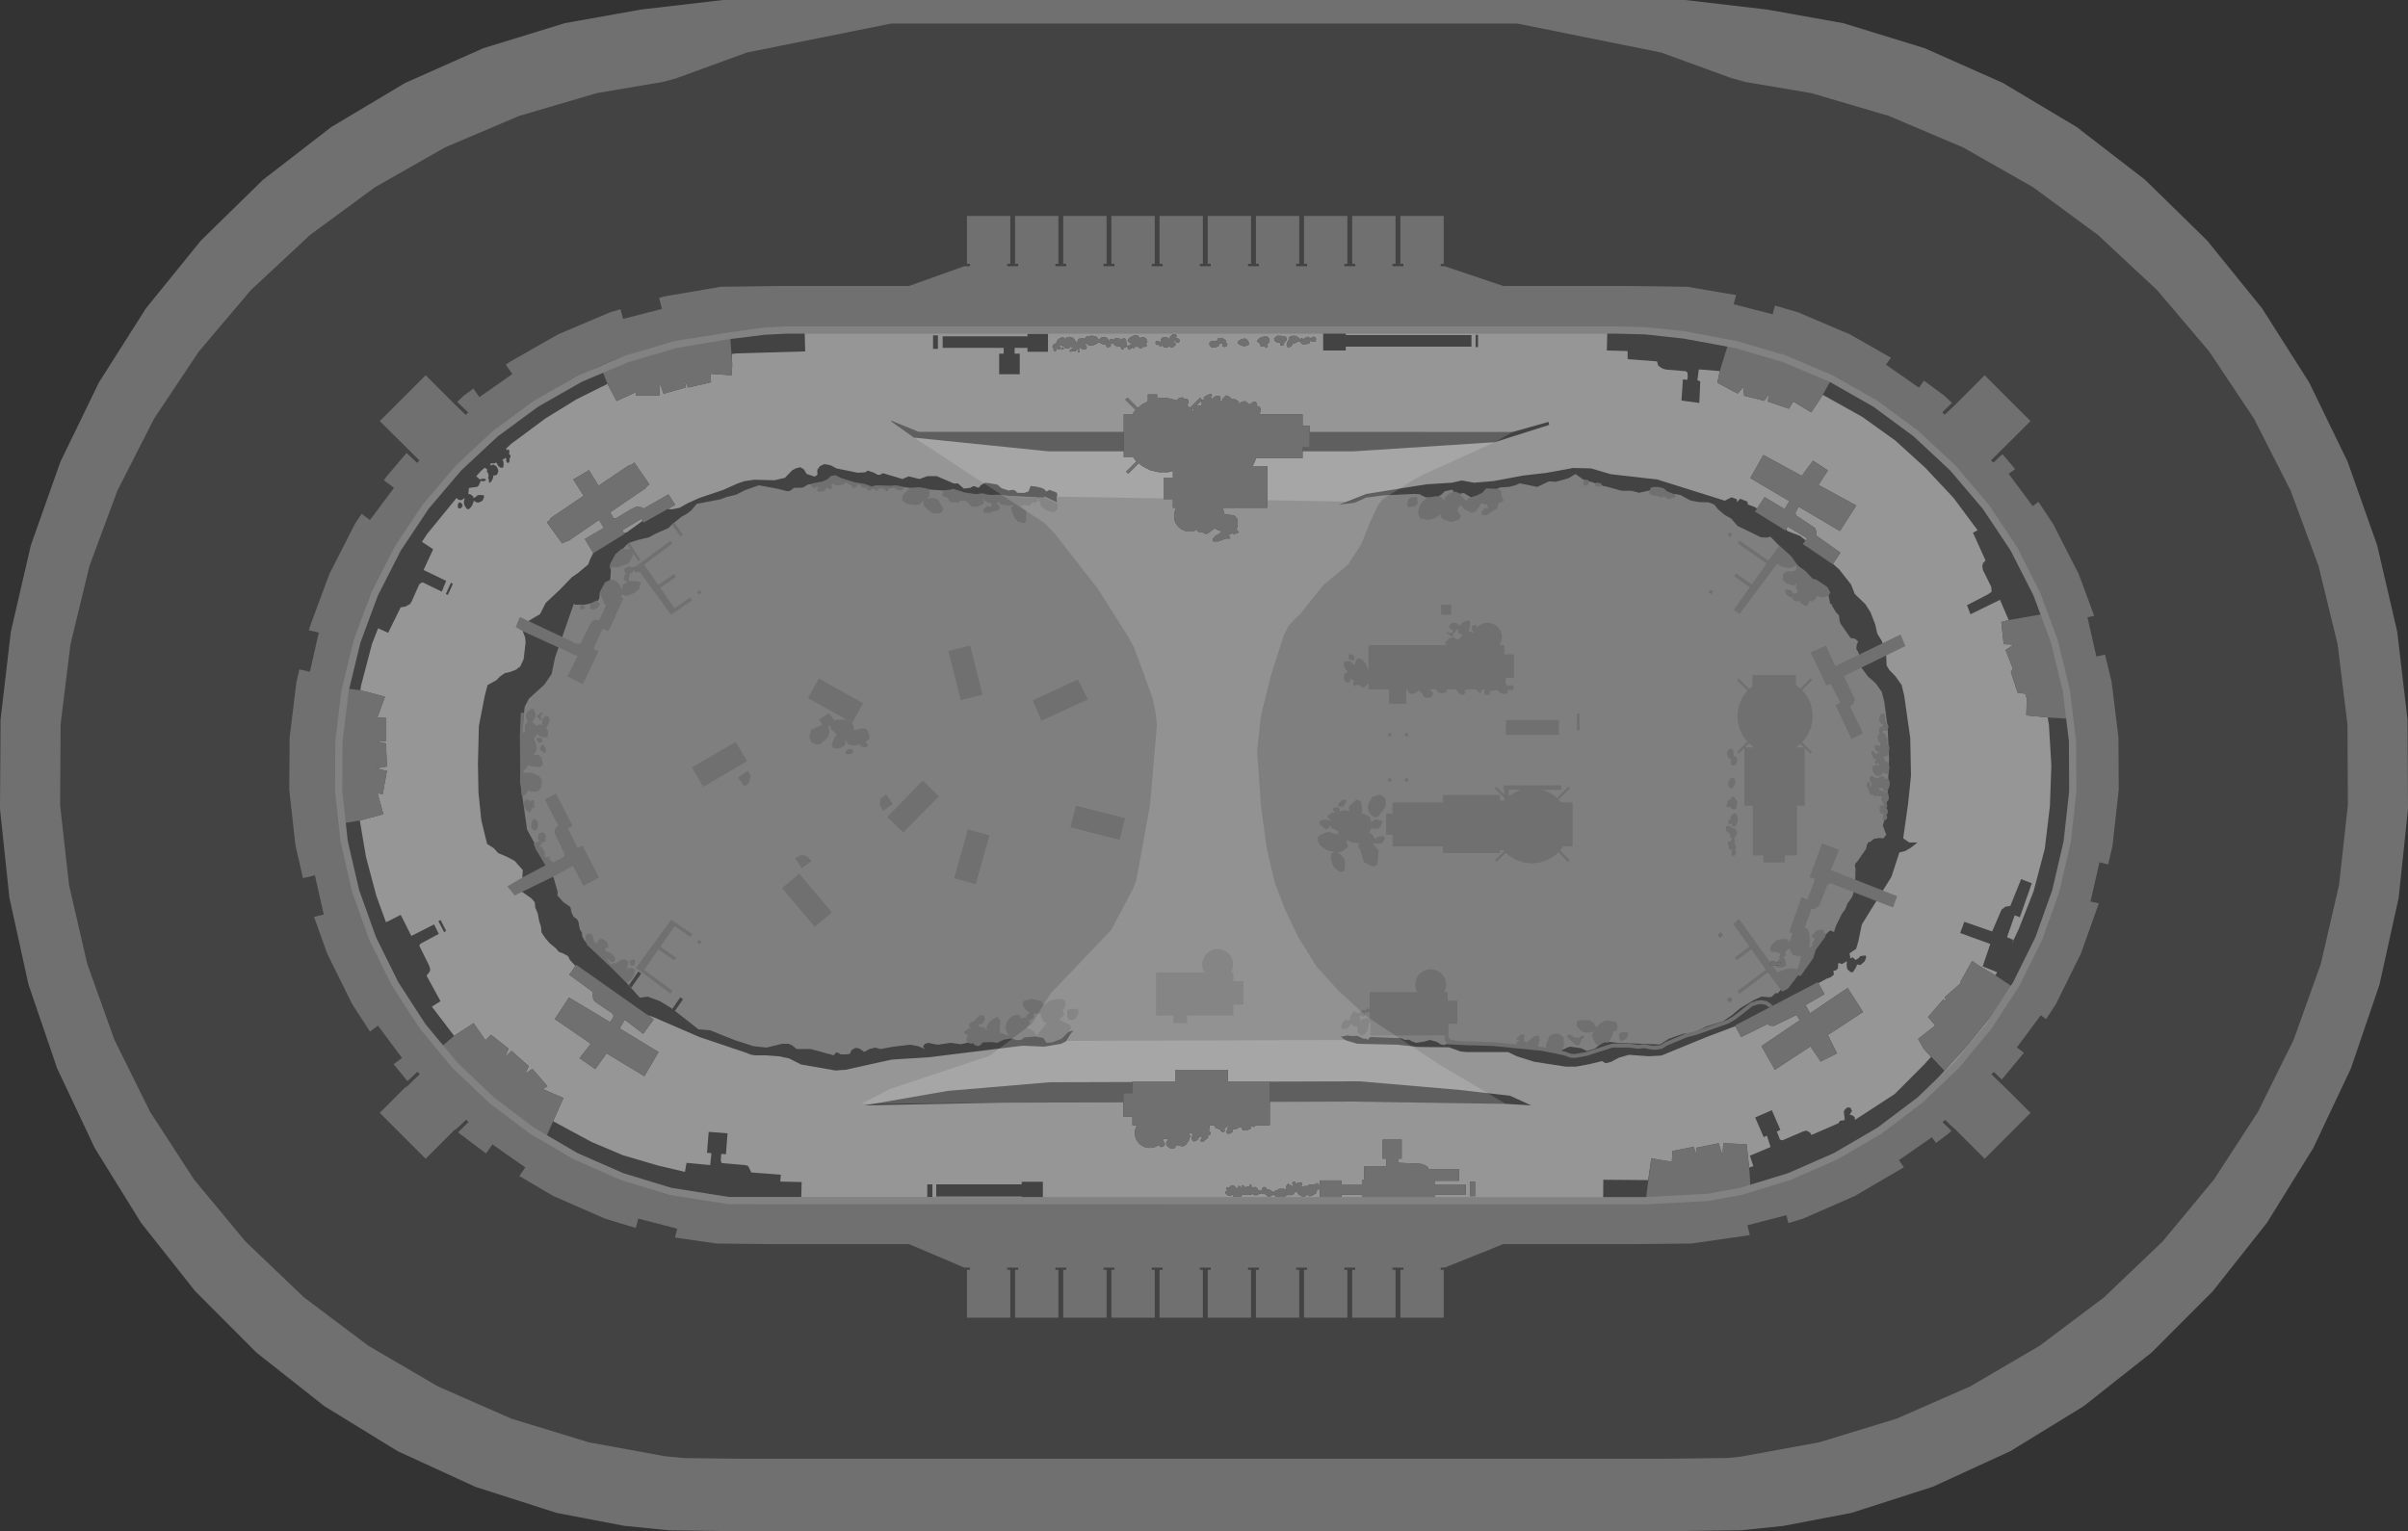 <?xml version="1.0" encoding="UTF-8" standalone="no"?>
<svg xmlns:ffdec="https://www.free-decompiler.com/flash" xmlns:xlink="http://www.w3.org/1999/xlink" ffdec:objectType="shape" height="1060.0px" width="1666.65px" xmlns="http://www.w3.org/2000/svg">
  <rect width="100%" height="100%" fill="#333333" stroke="none"/>
  <g transform="matrix(1.0, 0.0, 0.0, 1.0, 834.15, 531.0)">
    <path d="M603.2 -443.05 L650.55 -406.5 693.5 -364.45 731.5 -317.5 764.1 -266.2 790.75 -211.25 811.15 -153.45 825.05 -93.6 832.2 -32.4 832.5 29.2 826.05 90.5 812.8 150.55 793.05 208.55 766.95 263.8 734.95 315.5 697.45 362.9 654.95 405.5 608.05 442.55 557.3 473.7 503.5 498.4 447.3 516.45 399.95 525.5 370.65 528.5 330.9 529.0 -333.5 529.0 -370.65 528.55 -402.15 525.4 -448.95 516.45 -505.15 498.4 -558.95 473.7 -609.65 442.55 -656.6 405.5 -699.1 362.9 -736.6 315.5 -768.6 263.8 -794.65 208.55 -814.45 150.55 -827.65 90.5 -834.15 29.2 -833.8 -32.4 -826.65 -93.6 -812.8 -153.45 -792.35 -211.25 -765.7 -266.2 -733.15 -317.5 -695.1 -364.45 -652.15 -406.5 -604.85 -443.05 -553.8 -473.55 -499.7 -497.6 -443.3 -514.95 -390.4 -524.4 -333.8 -531.0 332.15 -531.0 388.8 -524.4 441.7 -514.95 498.05 -497.6 552.15 -473.55 603.2 -443.05" fill="#707070" fill-rule="evenodd" stroke="none"/>
    <path d="M524.55 -428.95 L573.05 -401.35 618.0 -368.25 658.8 -330.2 694.95 -287.6 725.9 -241.15 751.2 -191.45 770.6 -139.1 783.8 -84.85 790.6 -29.45 790.9 26.35 784.75 81.85 772.2 136.25 753.4 188.8 728.65 238.8 698.2 285.65 662.6 328.6 622.2 367.15 577.6 400.7 529.45 428.9 478.3 451.3 424.95 467.6 371.0 477.45 361.65 478.45 314.3 479.0 -316.9 479.0 -360.95 478.5 -374.0 477.2 -426.55 467.6 -479.95 451.3 -531.05 428.9 -579.25 400.7 -623.85 367.15 -664.2 328.6 -699.85 285.65 -730.25 238.8 -755.0 188.8 -773.8 136.25 -786.35 81.85 -792.55 26.35 -792.2 -29.45 -785.4 -84.85 -772.25 -139.1 -752.85 -191.45 -727.5 -241.15 -696.55 -287.6 -660.45 -330.2 -619.65 -368.25 -574.65 -401.35 -526.15 -428.95 -474.8 -450.75 -421.25 -466.5 -375.05 -474.35 -366.25 -476.75 -317.15 -494.65 -217.35 -514.7 216.0 -514.7 315.55 -494.65 363.55 -477.15 373.85 -474.25 419.6 -466.5 473.15 -450.75 524.55 -428.95" fill="#434343" fill-rule="evenodd" stroke="none"/>
    <path d="M392.8 -313.4 L394.35 -319.45 410.25 -314.8 446.15 -299.55 474.6 -283.35 471.2 -278.5 494.05 -262.55 497.45 -267.45 511.5 -257.1 516.9 -252.05 510.15 -245.55 511.8 -243.85 519.7 -251.35 519.7 -251.4 539.5 -271.2 571.25 -239.45 543.9 -212.3 545.55 -210.65 551.8 -216.6 560.6 -206.25 556.1 -202.95 572.75 -180.6 576.7 -183.55 586.85 -168.3 604.6 -133.55 615.3 -104.65 610.65 -103.6 616.8 -76.45 622.8 -77.8 627.35 -59.05 632.1 -20.35 632.3 15.7 628.0 54.45 625.0 67.45 618.95 66.05 612.75 93.2 618.5 94.5 606.1 129.2 588.8 164.2 582.0 174.6 578.35 171.9 561.75 194.2 566.7 197.9 551.35 216.4 545.8 211.1 544.15 212.75 553.6 221.95 553.6 221.85 571.25 239.5 539.5 271.25 518.35 250.1 518.25 250.2 512.05 244.3 510.4 246.0 516.5 251.9 514.4 253.85 505.8 260.35 503.0 256.35 480.15 272.25 483.5 277.1 483.25 277.35 449.6 297.05 413.85 312.7 403.65 315.8 402.25 310.35 375.25 317.3 376.95 323.95 375.85 324.3 336.5 329.95 299.25 330.35 206.3 330.35 165.7 346.65 163.0 346.65 163.0 348.15 165.1 348.15 165.1 381.3 135.1 381.3 135.1 348.15 137.2 348.15 137.2 346.65 129.65 346.65 129.65 348.15 131.75 348.15 131.75 381.3 101.75 381.3 101.75 348.15 103.85 348.15 103.85 346.65 96.3 346.65 96.3 348.15 98.4 348.15 98.4 381.3 68.4 381.3 68.4 348.15 70.55 348.15 70.55 346.65 63.0 346.65 63.0 348.15 65.1 348.15 65.1 381.3 35.1 381.3 35.1 348.15 37.2 348.15 37.2 346.65 29.65 346.65 29.65 348.15 31.75 348.15 31.75 381.3 1.75 381.3 1.75 348.15 3.85 348.15 3.85 346.65 -3.7 346.65 -3.7 348.15 -1.6 348.15 -1.6 381.3 -31.6 381.3 -31.6 348.15 -29.45 348.15 -29.45 346.65 -37.0 346.65 -37.0 348.15 -34.9 348.15 -34.9 381.3 -64.9 381.3 -64.9 348.15 -62.8 348.15 -62.8 346.65 -70.35 346.65 -70.35 348.15 -68.25 348.15 -68.25 381.3 -98.25 381.3 -98.25 348.15 -96.15 348.15 -96.15 346.65 -103.7 346.65 -103.7 348.15 -101.6 348.15 -101.6 381.3 -131.6 381.3 -131.6 348.15 -129.45 348.15 -129.45 346.65 -137.0 346.65 -137.0 348.15 -134.9 348.15 -134.9 381.3 -164.9 381.3 -164.9 348.15 -162.8 348.15 -162.8 346.65 -166.7 346.65 -205.0 330.35 -301.05 330.35 -338.15 329.95 -367.0 325.8 -365.4 319.65 -392.4 312.7 -394.1 319.2 -415.45 312.7 -451.2 297.05 -474.7 283.25 -470.55 277.25 -493.35 261.35 -497.75 267.6 -516.05 253.85 -517.05 252.9 -509.85 245.85 -511.5 244.2 -518.85 251.2 -519.15 250.85 -539.55 271.25 -571.3 239.5 -553.1 221.25 -553.05 221.85 -543.6 212.65 -545.25 211.0 -552.1 217.5 -561.75 205.8 -555.9 201.45 -572.55 179.1 -578.05 183.2 -590.4 164.2 -607.7 129.2 -616.8 103.75 -610.05 102.2 -616.2 75.05 -624.45 76.95 -629.65 54.45 -633.95 15.7 -633.7 -20.35 -628.95 -59.05 -626.9 -67.55 -619.65 -65.9 -613.5 -93.05 -620.35 -94.6 -619.75 -96.95 -606.2 -133.55 -588.5 -168.3 -583.85 -175.25 -578.1 -170.95 -561.45 -193.25 -568.4 -198.45 -566.9 -200.75 -552.75 -217.4 -545.5 -210.55 -543.85 -212.2 -571.3 -239.45 -539.55 -271.2 -519.65 -251.3 -519.65 -251.25 -511.75 -243.75 -510.1 -245.4 -517.7 -252.8 -513.1 -257.1 -506.5 -261.95 -502.35 -256.05 -479.55 -272.0 -484.05 -278.5 -481.65 -280.25 -447.8 -299.55 -411.85 -314.8 -404.7 -316.9 -402.95 -310.2 -376.0 -317.1 -377.95 -324.75 -374.45 -325.75 -335.3 -332.45 -293.95 -333.0 -205.0 -333.0 -166.7 -346.7 -162.8 -346.7 -162.8 -348.35 -164.9 -348.35 -164.9 -381.5 -134.9 -381.5 -134.9 -348.35 -137.0 -348.35 -137.0 -346.7 -129.45 -346.7 -129.45 -348.35 -131.6 -348.35 -131.6 -381.5 -101.6 -381.5 -101.6 -348.35 -103.7 -348.35 -103.7 -346.7 -96.15 -346.7 -96.15 -348.35 -98.25 -348.35 -98.25 -381.5 -68.25 -381.5 -68.25 -348.35 -70.35 -348.35 -70.35 -346.7 -62.8 -346.7 -62.8 -348.35 -64.9 -348.35 -64.9 -381.5 -34.9 -381.5 -34.9 -348.35 -37.0 -348.35 -37.0 -346.7 -29.45 -346.7 -29.45 -348.35 -31.6 -348.35 -31.6 -381.5 -1.6 -381.5 -1.6 -348.35 -3.7 -348.35 -3.7 -346.7 3.85 -346.7 3.85 -348.35 1.75 -348.35 1.75 -381.5 31.75 -381.5 31.75 -348.35 29.65 -348.35 29.65 -346.7 37.2 -346.7 37.2 -348.35 35.1 -348.35 35.1 -381.5 65.1 -381.5 65.1 -348.35 63.0 -348.35 63.0 -346.7 70.55 -346.7 70.55 -348.35 68.4 -348.35 68.4 -381.5 98.4 -381.5 98.4 -348.35 96.3 -348.35 96.3 -346.7 103.85 -346.7 103.85 -348.35 101.75 -348.35 101.75 -381.5 131.75 -381.5 131.75 -348.35 129.65 -348.35 129.65 -346.7 137.2 -346.7 137.2 -348.35 135.1 -348.35 135.1 -381.5 165.1 -381.5 165.1 -348.35 163.0 -348.35 163.0 -346.7 165.7 -346.7 206.3 -333.0 292.85 -333.0 333.65 -332.45 367.45 -326.7 365.8 -320.35 392.8 -313.4" fill="#707070" fill-rule="evenodd" stroke="none"/>
    <path d="M387.65 -287.0 L417.3 -276.0 468.0 -250.0 505.0 -218.35 535.65 -185.7 556.0 -156.7 570.65 -128.7 587.0 -89.0 599.3 -28.0 600.1 9.85 598.55 31.2 593.4 63.65 581.65 104.8 562.8 147.0 539.0 183.4 510.3 217.0 470.75 249.0 436.55 270.1 389.0 288.3 345.0 299.0 305.5 301.0 -291.0 301.0 -330.5 299.5 -389.45 289.4 -425.45 274.0 -458.35 256.3 -492.35 231.65 -515.7 210.3 -535.0 187.0 -554.35 159.65 -571.0 128.3 -583.0 99.0 -593.0 65.65 -600.35 21.0 -599.7 -23.0 -595.0 -53.0 -586.35 -86.35 -575.7 -117.7 -565.0 -139.7 -541.7 -175.7 -519.7 -203.7 -495.7 -227.0 -469.0 -247.0 -446.35 -261.0 -411.0 -279.0 -380.35 -287.7 -337.0 -297.0 -307.0 -302.0 295.0 -302.35 335.0 -298.35 387.65 -287.0" fill="#969696" fill-rule="evenodd" stroke="none"/>
    <path d="M477.0 -55.0 L481.65 -29.0 483.65 -1.7 482.3 28.3 477.65 45.65 471.0 64.3 459.65 89.65 434.05 132.8 410.8 151.45 384.6 167.65 355.95 181.15 325.3 191.7 315.65 195.65 259.9 203.35 229.5 200.0 211.5 195.0 103.65 189.0 -99.7 189.65 -231.1 204.25 -264.7 203.35 -297.9 199.15 -330.05 191.7 -360.75 181.15 -389.4 167.65 -415.6 151.45 Q-427.2 142.15 -438.85 132.8 L-455.45 94.0 -468.95 68.0 -485.95 49.5 -495.95 40.35 -500.1 14.65 -499.9 -11.25 -495.4 -36.9 -472.45 -59.0 -457.95 -88.5 -457.25 -108.45 -437.0 -129.15 -413.45 -147.7 -387.05 -163.8 Q-369.85 -173.55 -352.7 -183.35 L-320.7 -194.7 -307.7 -196.7 -261.85 -198.95 -231.1 -199.7 -184.0 -194.5 -138.0 -186.5 -114.0 -187.35 98.3 -183.7 119.0 -188.35 226.3 -199.7 257.5 -204.0 290.3 -194.85 326.0 -191.0 353.0 -184.0 391.0 -164.5 408.65 -147.7 432.2 -129.15 452.45 -108.45 465.0 -84.35 477.0 -55.0" fill="#7f7f7f" fill-rule="evenodd" stroke="none"/>
    <path d="M-201.5 -228.0 L-216.6 -238.7 -217.65 -239.9 -198.35 -232.0 212.75 -231.9 237.2 -238.8 237.85 -238.65 238.0 -236.8 200.4 -224.85 102.5 -218.5 -108.5 -218.5 -201.5 -228.0" fill="#434343" fill-rule="evenodd" stroke="none"/>
    <path d="M-178.35 224.3 L-107.7 218.3 107.0 217.65 176.3 223.65 211.0 227.65 225.65 234.3 207.65 233.25 99.65 231.65 -140.25 232.45 -235.7 234.3 -178.35 224.3" fill="#434343" fill-rule="evenodd" stroke="none"/>
    <path d="M-397.2 152.85 L-398.8 151.0 -392.3 141.65 -390.4 143.0 -397.2 152.85" fill="#434343" fill-rule="evenodd" stroke="none"/>
    <path d="M-259.2 -208.85 L-255.2 -206.7 -240.5 -203.7 -235.35 -204.0 -233.5 -205.2 -229.2 -203.7 -226.85 -202.35 -225.2 -202.2 -223.2 -203.35 -221.7 -203.0 -209.5 -199.35 -205.35 -201.2 -197.7 -199.35 -192.35 -201.35 -185.85 -201.35 -173.85 -196.2 -171.2 -196.35 -167.0 -192.7 -162.7 -193.2 -160.7 -194.35 -159.2 -194.2 -157.7 -193.5 -156.7 -193.35 -155.35 -195.0 -152.5 -196.7 -149.7 -196.5 -143.85 -195.5 -141.0 -193.0 -135.85 -191.35 -134.5 -191.7 -132.7 -191.85 -131.0 -191.0 -130.2 -189.85 -125.5 -189.7 -122.35 -190.7 -120.7 -194.7 -119.7 -194.35 -117.7 -194.2 -113.7 -193.35 -111.35 -192.35 -110.0 -190.7 -107.7 -191.85 -102.85 -190.0 -102.2 -188.2 -102.9 -187.0 -102.6 -183.25 -111.15 -187.25 -111.8 -184.8 -117.6 -186.8 -151.7 -188.15 -174.0 -190.15 -177.6 -191.15 -201.15 -192.8 -208.0 -193.7 -219.7 -194.0 -232.9 -193.0 -238.45 -195.8 -249.0 -198.35 -258.35 -198.95 -267.85 -196.1 -274.8 -195.6 -277.9 -193.7 -279.15 -193.35 -284.6 -193.25 -287.15 -191.25 -289.25 -190.9 -295.9 -192.6 -308.9 -195.0 -318.35 -191.7 -324.8 -188.45 -331.25 -186.9 -335.7 -185.25 -351.9 -182.15 -355.9 -177.45 -358.7 -175.35 -362.6 -173.15 -369.15 -167.8 -371.45 -165.45 -380.7 -161.35 -384.9 -159.0 -392.7 -157.15 -398.5 -155.25 -400.25 -154.0 -409.2 -144.5 -410.85 -141.85 -411.8 -138.25 -411.35 -136.35 -411.8 -129.4 -415.35 -127.7 -419.0 -120.7 -419.35 -116.7 -420.5 -114.85 -425.5 -113.2 -429.9 -112.35 -436.05 -112.35 -437.0 -113.0 -450.0 -75.7 -452.35 -64.35 -457.35 -57.0 -468.0 -47.35 -471.0 -41.7 -473.7 -17.0 -474.0 10.65 -469.35 43.4 -450.85 77.0 -448.2 86.5 -448.35 89.0 -444.35 93.5 -439.35 97.0 -438.5 101.0 -437.2 103.65 -434.7 105.5 -433.7 107.5 -433.35 109.8 -432.7 112.65 -431.35 114.8 -431.2 117.15 -430.0 119.5 -426.85 123.8 -410.2 137.8 -406.85 142.3 -391.25 159.8 -386.0 159.0 -377.7 162.0 -370.0 166.65 -368.85 167.5 -363.3 159.5 -361.4 160.8 -367.0 168.9 -350.7 181.65 -342.7 182.3 -326.0 189.0 -312.7 193.3 -303.7 194.3 -292.7 191.65 -288.35 191.65 -286.05 192.65 -282.7 195.3 -273.0 195.3 -257.0 199.65 -256.35 198.5 -255.0 197.65 -253.5 198.15 -252.35 199.0 -248.35 199.0 -246.0 198.65 -244.7 196.0 -242.15 194.55 -240.6 194.65 -239.0 195.15 -236.0 197.3 -232.35 195.3 -228.35 194.3 -224.7 195.3 -215.7 193.65 -204.0 192.3 -198.7 193.3 -194.0 195.3 -195.35 193.65 -194.0 191.65 -191.35 191.0 -189.0 191.65 -185.0 192.3 -176.35 191.0 -169.0 192.0 -157.7 189.15 -118.2 186.15 -112.35 186.8 -104.5 185.8 -91.2 182.5 -93.45 185.2 -96.35 190.0 -99.7 191.65 -111.35 193.65 -126.35 193.0 -191.35 201.0 -217.05 202.6 -248.8 209.65 -255.9 210.15 -279.7 206.0 -287.9 201.85 -295.25 200.3 -304.35 199.65 -311.7 199.65 -314.85 199.1 -317.35 198.0 -350.0 187.0 -381.7 173.3 -396.7 168.0 -395.95 166.6 -419.0 152.3 -429.35 144.65 -439.7 133.65 -441.0 131.0 -444.0 129.3 -447.35 128.0 -449.35 125.65 -453.7 122.0 -456.35 119.0 -459.35 114.65 -459.7 110.65 -461.0 106.65 -462.0 101.3 -463.7 97.3 -464.0 93.65 -466.35 91.0 -473.0 86.3 -472.35 71.3 -478.0 65.0 -483.7 62.0 -489.35 59.65 -492.35 56.3 -497.0 53.3 -501.0 37.0 -503.0 17.65 -503.35 -2.35 -502.7 -28.35 -498.7 -49.0 -496.7 -56.7 -490.7 -60.0 -488.0 -62.7 -484.7 -65.0 -481.35 -65.7 -477.0 -67.35 -474.0 -69.7 -471.7 -74.7 -470.35 -86.35 -470.7 -89.7 -472.35 -94.0 -469.0 -100.7 -460.35 -105.85 -456.5 -113.5 -446.7 -122.7 -438.35 -131.35 -434.2 -134.2 -427.0 -140.25 -425.8 -143.6 -422.8 -149.6 -414.15 -157.9 -400.35 -162.45 -377.2 -179.2 -369.35 -178.35 -364.0 -179.35 -358.0 -182.7 -350.2 -186.2 -333.5 -191.85 -323.9 -196.15 -319.1 -197.85 -312.2 -198.85 -298.0 -198.5 -290.85 -200.2 -285.7 -205.5 -283.0 -206.85 -280.2 -207.5 -277.7 -206.0 -275.85 -202.85 -270.2 -201.0 -268.35 -202.35 -268.5 -205.7 -266.7 -208.2 -263.7 -209.7 -259.2 -208.85" fill="#434343" fill-rule="evenodd" stroke="none"/>
    <path d="M463.85 -98.35 L465.15 -92.35 468.3 -87.25 471.3 -78.0 471.65 -70.2 473.65 -67.0 477.5 -63.05 482.0 -56.85 483.8 -49.5 488.0 -20.0 488.5 6.0 486.5 25.5 483.1 49.4 487.3 52.3 493.0 52.3 488.3 56.0 484.3 58.3 481.0 59.0 480.45 59.25 475.0 76.0 454.5 109.0 452.0 121.0 450.5 126.0 446.0 129.0 446.5 132.5 448.15 131.8 450.15 133.65 452.5 132.15 453.3 131.0 457.15 130.5 457.5 131.8 456.5 134.5 453.5 137.15 451.15 136.8 450.5 138.65 448.3 142.15 446.65 142.0 444.65 140.3 444.15 139.0 444.0 136.65 444.15 134.5 440.65 136.5 439.65 136.0 438.15 135.8 438.0 139.3 436.65 140.8 434.8 141.15 435.15 143.8 432.8 145.65 430.0 146.65 425.15 149.3 424.0 150.15 413.15 157.0 400.2 163.2 385.4 173.65 374.3 176.6 374.3 176.65 347.0 187.0 315.8 199.8 307.15 200.3 293.3 199.3 286.3 201.3 281.0 204.15 277.15 205.15 274.65 203.65 265.8 205.8 256.65 207.5 249.65 207.5 227.65 204.1 215.65 200.3 209.65 197.4 181.2 197.4 176.75 197.0 168.75 194.1 147.0 193.85 133.2 192.3 105.2 191.65 97.2 189.2 95.95 188.3 95.05 188.15 95.45 187.95 93.85 186.75 98.75 185.85 100.8 186.3 105.3 186.15 109.65 188.15 111.5 188.15 112.65 189.0 113.3 187.8 114.5 187.0 135.65 187.8 138.15 189.0 141.0 188.8 143.15 190.0 146.0 191.0 151.65 190.15 155.5 189.0 159.8 190.15 161.5 191.0 163.15 192.15 165.65 192.5 167.0 191.8 174.15 191.5 200.8 192.15 220.3 194.1 238.75 196.75 247.0 196.0 250.15 194.5 252.65 193.65 260.2 194.75 264.15 196.65 269.65 195.1 274.65 191.1 277.4 190.0 285.4 191.0 314.8 192.15 321.0 188.15 330.5 184.8 338.65 183.8 346.75 179.65 358.3 176.1 358.5 176.0 364.55 171.85 370.3 167.0 380.1 161.2 385.0 159.0 390.1 159.4 392.1 159.2 394.75 156.55 396.3 156.75 430.3 115.2 431.4 114.1 432.75 113.2 435.2 114.3 436.55 110.1 440.55 101.85 443.0 98.55 444.55 94.55 447.85 89.85 448.55 87.65 449.85 79.2 450.1 70.75 449.65 68.1 450.1 66.75 451.4 65.4 457.4 56.75 457.85 54.55 458.75 52.3 460.55 51.65 462.75 49.85 466.1 49.2 469.4 49.4 471.4 47.0 469.0 40.5 470.7 34.65 472.35 17.0 473.35 -5.65 472.35 -27.35 470.05 -45.0 468.0 -53.3 468.3 -52.0 464.0 -58.0 458.65 -62.7 454.15 -68.85 452.3 -79.0 450.65 -81.7 451.0 -85.0 452.0 -86.7 450.0 -88.7 446.65 -89.35 439.65 -99.35 439.0 -101.7 438.65 -105.0 436.65 -107.0 434.0 -111.35 433.55 -112.75 432.55 -113.0 431.5 -118.45 420.05 -128.5 401.8 -148.5 391.2 -159.45 389.0 -158.8 384.65 -159.0 368.5 -166.85 364.0 -172.0 359.4 -174.6 355.0 -178.35 352.3 -181.7 348.3 -183.25 341.8 -183.35 335.8 -184.5 329.2 -188.15 327.0 -188.7 323.8 -189.0 319.65 -190.7 316.5 -192.85 313.8 -193.0 312.3 -193.7 308.75 -191.7 300.3 -189.85 295.15 -191.2 288.1 -191.25 277.65 -194.15 275.2 -194.6 273.2 -196.15 270.3 -196.2 267.65 -197.25 265.65 -197.7 261.65 -199.0 256.3 -202.8 251.4 -199.9 242.75 -197.45 237.85 -197.7 229.85 -193.9 217.85 -196.35 213.85 -194.8 210.3 -193.9 204.0 -193.5 193.5 -188.85 184.65 -186.2 179.0 -189.7 173.15 -188.7 171.0 -192.0 165.8 -190.85 163.8 -188.85 160.0 -186.35 152.5 -186.7 148.3 -188.85 144.0 -189.0 123.0 -188.0 111.5 -186.5 103.5 -183.0 92.5 -181.5 111.4 -189.0 153.2 -195.7 170.75 -196.8 177.65 -198.35 186.1 -196.8 199.4 -197.9 219.65 -201.7 236.75 -203.7 254.65 -207.0 267.0 -206.7 280.65 -202.7 313.0 -199.0 359.65 -184.35 364.3 -186.7 368.0 -185.35 368.0 -183.35 370.3 -185.7 375.3 -183.7 375.65 -181.7 380.3 -180.0 399.0 -167.25 403.2 -163.25 411.85 -159.9 427.4 -147.0 438.75 -136.8 447.0 -126.35 449.65 -119.7 457.0 -112.6 460.55 -107.0 463.85 -98.35" fill="#434343" fill-rule="evenodd" stroke="none"/>
    <path d="M414.45 -13.5 L411.95 -16.0 409.35 -13.85 409.6 -13.85 409.6 -13.5 414.45 -13.5 M376.4 -16.3 L373.65 -13.5 379.0 -13.5 379.0 -13.85 379.55 -13.85 376.4 -16.3 M368.0 -60.15 L369.2 -61.35 376.5 -54.0 378.75 -55.85 378.75 -63.6 408.85 -63.6 408.85 -56.75 412.0 -54.35 418.95 -61.35 420.1 -60.15 413.15 -53.2 416.25 -49.45 418.9 -44.25 420.3 -38.55 420.4 -32.7 419.2 -27.0 416.75 -21.7 413.25 -17.1 419.95 -10.4 418.75 -9.2 415.0 -13.0 415.0 26.8 409.6 26.8 409.6 61.25 401.15 61.25 401.15 66.1 386.35 66.1 386.35 61.25 379.0 61.25 379.0 26.8 373.15 26.8 373.15 -13.0 369.35 -9.2 368.15 -10.4 375.3 -17.55 372.55 -20.85 369.95 -26.1 368.55 -31.75 368.4 -37.6 369.6 -43.35 372.05 -48.65 375.3 -52.85 368.0 -60.15" fill="#707070" fill-rule="evenodd" stroke="none"/>
    <path d="M361.85 -11.7 L363.3 -12.7 365.2 -12.15 365.65 -10.15 365.75 -7.7 367.1 -7.0 368.0 -6.0 368.2 -5.0 368.0 -3.0 367.55 -2.25 366.1 -0.8 364.75 -1.0 363.85 -1.9 363.85 -3.6 364.2 -5.25 362.65 -5.6 361.75 -7.0 361.2 -9.35 361.85 -11.7" fill="#707070" fill-rule="evenodd" stroke="none"/>
    <path d="M364.1 7.55 L365.55 7.55 366.65 8.65 367.0 11.0 366.1 13.2 364.4 15.0 363.0 14.55 362.1 12.75 361.85 10.75 363.0 8.65 364.1 7.55" fill="#707070" fill-rule="evenodd" stroke="none"/>
    <path d="M368.1 23.1 L368.3 24.2 368.1 26.2 367.55 28.85 366.4 29.3 365.2 29.4 363.1 27.75 362.2 28.0 361.0 27.55 360.55 26.75 361.1 26.0 361.55 25.1 361.3 24.3 362.2 22.75 363.0 23.0 364.75 20.55 366.3 20.75 366.85 22.1 368.1 23.1" fill="#707070" fill-rule="evenodd" stroke="none"/>
    <path d="M365.85 32.2 L366.6 32.0 367.25 32.35 368.0 33.55 368.5 35.0 368.55 36.75 368.35 37.9 367.9 39.4 367.35 40.65 366.75 41.25 365.5 41.4 364.8 40.8 363.8 38.85 363.4 39.55 362.8 39.7 362.25 39.25 361.9 38.5 362.2 36.85 362.7 36.55 363.2 36.85 363.6 34.65 364.8 33.0 365.85 32.2" fill="#707070" fill-rule="evenodd" stroke="none"/>
    <path d="M367.1 43.15 L367.55 43.9 368.0 44.9 368.05 46.5 366.25 49.15 366.0 50.0 366.2 50.3 366.8 51.0 366.7 51.5 366.4 52.25 366.25 53.0 367.25 54.25 367.5 56.05 367.2 56.4 366.85 57.2 366.85 58.0 367.3 58.7 367.5 59.35 367.4 60.1 367.1 60.85 366.65 61.25 365.7 61.6 364.75 61.4 364.3 60.9 364.15 60.0 364.3 58.85 364.55 58.2 365.3 57.4 364.65 57.5 364.15 57.5 362.8 56.9 362.25 56.35 362.5 55.2 362.4 54.75 362.05 54.25 361.75 53.3 362.25 51.5 362.8 51.5 363.55 51.65 363.75 51.25 364.15 50.7 364.65 50.3 364.4 49.9 363.75 49.15 363.2 47.75 363.0 45.75 361.65 45.15 360.8 44.6 360.3 42.85 360.55 41.35 361.2 40.8 362.15 40.75 363.2 41.1 365.2 42.5 366.05 42.4 367.1 43.15" fill="#707070" fill-rule="evenodd" stroke="none"/>
    <path d="M208.15 -22.2 L208.15 -32.5 244.8 -32.5 244.8 -22.2 208.15 -22.2" fill="#707070" fill-rule="evenodd" stroke="none"/>
    <path d="M257.3 -37.0 L259.05 -37.0 259.05 -25.35 257.3 -25.35 257.3 -37.0" fill="#707070" fill-rule="evenodd" stroke="none"/>
    <path d="M210.1 20.3 L214.55 17.4 218.8 15.85 210.1 15.85 210.1 20.3 M125.2 32.3 L129.65 32.3 129.65 24.55 164.55 24.55 164.55 19.4 204.1 19.4 204.1 23.2 207.0 23.2 207.0 21.5 200.35 14.85 201.5 13.65 207.0 19.15 207.0 15.85 206.55 15.85 206.55 12.75 246.55 12.75 246.55 15.85 233.25 15.85 237.1 17.15 242.1 20.2 246.25 24.3 246.4 24.55 254.3 24.55 254.3 55.0 247.7 55.0 246.6 56.75 245.55 57.85 252.3 64.6 251.1 65.8 244.4 59.05 242.55 60.95 237.65 64.1 232.15 66.05 226.35 66.8 220.55 66.2 215.05 64.35 210.1 61.3 208.1 59.35 201.7 65.8 200.5 64.6 206.9 58.2 206.35 57.65 204.1 57.65 204.1 59.65 164.55 59.65 164.55 55.0 129.65 55.0 129.65 47.0 125.2 47.0 125.2 32.3" fill="#707070" fill-rule="evenodd" stroke="none"/>
    <path d="M244.7 22.6 L243.5 21.45 251.25 13.65 252.45 14.85 244.7 22.6" fill="#707070" fill-rule="evenodd" stroke="none"/>
    <path d="M107.3 23.55 L108.0 24.85 108.65 28.65 108.3 32.4 109.55 32.4 114.0 34.65 114.75 36.85 114.85 38.3 116.65 37.0 117.75 36.4 120.65 36.75 122.4 37.3 122.55 38.3 120.65 42.4 118.3 42.85 114.75 42.65 113.75 46.1 115.2 46.1 117.75 50.0 118.75 48.75 122.4 47.65 124.4 49.1 124.3 50.3 122.3 52.75 119.4 53.4 116.85 52.75 116.3 53.0 117.1 54.55 120.1 57.75 119.1 67.75 116.2 69.1 110.4 66.3 109.1 64.2 108.85 62.65 107.1 56.55 106.3 56.0 105.85 55.1 106.1 53.85 106.65 52.55 105.0 52.75 101.55 52.3 97.65 50.4 98.2 52.1 98.75 55.4 96.3 57.55 94.3 58.65 91.55 59.0 92.75 59.65 95.4 62.4 96.65 64.3 96.75 67.4 96.4 72.1 93.75 72.75 90.85 71.1 88.4 68.55 87.0 63.3 87.1 59.85 89.4 58.75 86.4 58.3 83.75 57.3 80.0 54.65 78.0 51.4 78.0 49.1 79.1 47.4 82.4 45.85 85.3 45.0 92.3 47.0 91.55 44.3 87.55 42.3 86.75 40.4 85.1 42.55 83.55 43.1 82.0 42.1 79.4 39.75 79.1 38.2 80.4 36.85 83.2 36.4 87.2 37.4 84.55 34.85 85.0 33.85 85.85 32.75 87.75 31.65 88.55 31.55 90.85 31.85 89.65 31.1 88.65 30.1 88.55 29.2 88.85 28.3 90.3 27.85 91.75 27.85 93.2 29.1 93.0 30.85 94.2 30.3 97.1 30.0 100.2 30.75 99.3 28.85 100.0 27.0 104.55 22.75 106.1 22.85 107.3 23.55" fill="#707070" fill-rule="evenodd" stroke="none"/>
    <path d="M113.1 30.75 L112.4 27.85 113.3 24.75 115.85 20.55 120.65 19.2 121.65 19.55 122.65 20.1 124.4 21.4 124.65 22.0 125.1 26.1 124.55 28.0 119.55 34.65 116.85 34.75 114.3 32.85 113.1 30.75" fill="#707070" fill-rule="evenodd" stroke="none"/>
    <path d="M94.65 23.1 L96.55 22.55 97.55 22.75 97.55 23.65 96.0 27.1 94.65 27.55 92.55 27.55 91.75 26.3 93.0 24.55 94.65 23.1" fill="#707070" fill-rule="evenodd" stroke="none"/>
    <path d="M128.8 -23.45 L128.8 -21.3 126.65 -21.3 126.65 -23.45 128.8 -23.45" fill="#707070" fill-rule="evenodd" stroke="none"/>
    <path d="M140.4 -23.45 L140.4 -21.3 138.25 -21.3 138.25 -23.45 140.4 -23.45" fill="#707070" fill-rule="evenodd" stroke="none"/>
    <path d="M126.65 10.05 L126.65 7.85 128.8 7.85 128.8 10.05 126.65 10.05" fill="#707070" fill-rule="evenodd" stroke="none"/>
    <path d="M138.25 10.05 L138.25 7.85 140.4 7.85 140.4 10.05 138.25 10.05" fill="#707070" fill-rule="evenodd" stroke="none"/>
    <path d="M163.25 -112.35 L170.25 -112.35 170.25 -105.35 163.25 -105.35 163.25 -112.35" fill="#707070" fill-rule="evenodd" stroke="none"/>
    <path d="M195.2 -99.8 L197.4 -99.65 199.5 -98.95 201.45 -97.8 203.05 -96.25 204.25 -94.4 205.05 -92.35 205.35 -90.15 205.15 -87.9 204.45 -85.8 203.6 -84.35 207.0 -84.35 207.0 -78.0 213.65 -78.0 213.65 -61.7 208.0 -61.7 208.0 -56.7 209.1 -56.9 209.55 -55.9 211.0 -56.45 211.85 -56.6 212.85 -56.6 213.55 -55.35 213.65 -54.45 212.2 -53.15 210.75 -53.25 210.0 -53.7 209.1 -51.25 208.4 -50.6 205.75 -50.6 204.3 -51.15 203.65 -51.7 203.3 -52.35 201.75 -53.25 200.85 -53.15 199.65 -52.8 197.4 -52.6 197.2 -50.8 196.3 -50.0 194.1 -50.0 193.1 -50.7 193.3 -52.6 193.8 -53.7 192.55 -53.7 191.0 -52.8 191.2 -51.35 189.55 -51.35 189.0 -52.45 188.3 -52.9 186.85 -53.6 186.7 -53.7 180.75 -53.7 180.2 -53.0 179.0 -52.25 180.3 -51.8 179.65 -50.6 178.3 -49.6 177.75 -50.15 176.3 -50.45 175.1 -51.6 174.4 -52.6 173.25 -53.7 166.95 -53.7 167.3 -52.8 166.85 -51.8 165.55 -51.35 163.75 -51.0 161.3 -51.7 160.1 -53.0 159.8 -53.7 154.75 -53.7 156.15 -53.1 157.5 -51.75 157.65 -50.6 157.3 -49.5 156.65 -48.5 155.3 -48.0 152.4 -47.95 150.55 -49.5 150.4 -50.75 149.55 -51.35 148.55 -52.25 147.85 -53.4 147.4 -52.7 146.65 -51.85 145.4 -51.2 143.15 -50.45 141.15 -51.2 139.9 -52.95 139.9 -53.7 139.15 -53.7 139.15 -43.7 127.3 -43.7 127.3 -53.7 113.0 -53.7 113.0 -58.05 112.65 -57.6 110.2 -55.0 108.4 -54.9 107.0 -56.35 106.1 -56.9 104.2 -56.8 103.85 -56.0 102.75 -56.0 102.2 -57.8 102.65 -58.45 102.75 -59.6 102.2 -60.35 101.1 -61.0 100.65 -60.45 99.65 -58.45 97.3 -58.6 96.0 -60.8 96.1 -64.25 98.55 -65.7 96.0 -69.7 96.1 -72.45 97.55 -73.35 100.85 -73.0 103.3 -70.45 104.75 -74.45 106.3 -75.35 108.75 -74.15 111.3 -71.45 113.0 -66.8 113.0 -84.35 167.35 -84.35 166.3 -85.15 166.3 -86.9 169.3 -89.25 172.2 -89.7 174.85 -87.8 178.2 -91.6 177.0 -91.9 175.85 -92.45 175.1 -93.35 175.2 -95.45 173.3 -94.45 173.3 -94.35 173.2 -93.45 171.75 -92.6 171.75 -90.7 170.85 -90.45 169.3 -91.0 168.75 -91.9 168.0 -91.9 167.0 -92.7 167.2 -93.6 168.0 -93.15 169.3 -92.8 171.1 -93.0 171.2 -93.8 171.95 -94.45 170.4 -95.0 169.0 -96.45 168.75 -97.8 170.4 -99.6 172.2 -99.8 174.0 -99.6 176.2 -97.8 177.75 -99.6 180.4 -101.0 182.55 -101.45 183.3 -100.6 183.3 -97.8 182.3 -93.6 184.4 -93.45 185.85 -92.9 184.3 -95.7 184.55 -97.35 186.3 -98.35 187.65 -98.0 188.15 -96.55 189.05 -97.5 190.9 -98.75 193.0 -99.55 195.2 -99.8" fill="#707070" fill-rule="evenodd" stroke="none"/>
    <path d="M103.2 -75.6 L103.2 -74.25 102.0 -73.9 100.2 -74.15 99.2 -75.6 99.3 -77.15 100.2 -78.25 101.65 -77.8 103.0 -76.9 103.2 -75.6" fill="#707070" fill-rule="evenodd" stroke="none"/>
    <path d="M286.4 187.0 L286.55 184.65 287.9 183.75 291.5 183.65 292.75 184.15 292.8 184.8 292.4 186.65 291.4 188.05 288.55 189.75 287.15 189.75 286.4 187.0" fill="#707070" fill-rule="evenodd" stroke="none"/>
    <path d="M-431.0 54.35 L-419.5 76.65 -430.45 82.3 -437.6 68.45 -450.95 75.8 -478.0 89.0 -483.0 82.65 -472.7 76.65 -456.6 68.1 -463.35 57.0 -464.85 53.0 -462.85 52.05 -461.8 52.25 -461.0 50.55 -461.7 50.05 -461.75 47.65 -461.45 46.5 -460.45 45.8 -459.1 45.4 -458.25 45.4 -457.45 46.0 -456.35 47.5 -456.1 48.5 -456.6 49.0 -456.5 51.05 -457.1 52.0 -458.5 52.05 -459.1 51.55 -459.25 53.9 -460.0 54.15 -460.9 53.75 -460.6 54.8 -459.7 55.55 -458.35 56.4 -456.85 60.0 -457.5 61.65 -456.0 62.9 -454.95 62.15 -454.25 62.25 -453.4 63.05 -453.7 64.3 -452.6 64.75 -451.5 66.05 -451.5 66.15 -444.0 62.3 -443.25 61.3 -443.8 59.45 -450.2 46.15 -450.25 43.55 -449.2 41.8 -447.8 40.55 -457.1 22.5 -449.35 18.5 -437.85 40.8 -441.15 42.45 -434.35 56.05 -431.0 54.35 M-474.35 -21.7 L-473.7 -37.5 -471.45 -37.45 -472.35 -23.9 -472.35 -23.85 -470.8 -24.15 -471.0 -26.35 -470.8 -29.0 -468.9 -31.45 -469.6 -32.95 -470.2 -34.85 -469.75 -37.25 -466.6 -40.25 -464.8 -40.15 -463.45 -36.6 -463.95 -33.5 -465.9 -31.0 -464.75 -30.3 -463.0 -28.35 -461.45 -29.35 -459.0 -29.25 -459.05 -30.65 -458.7 -32.75 -457.95 -34.2 -456.6 -35.25 -454.6 -35.25 -453.7 -32.6 -454.35 -29.9 -456.15 -27.25 -455.0 -24.8 -454.85 -22.5 -455.2 -20.8 -456.9 -20.45 -460.6 -21.25 -462.35 -22.8 -464.6 -19.45 -463.1 -15.95 -462.8 -13.0 -463.25 -10.6 -465.0 -8.6 -461.25 -8.15 -459.25 -6.15 -458.35 -1.7 -460.15 0.1 -465.9 -0.35 -468.8 -1.25 -469.7 0.75 -471.9 2.75 -471.45 4.3 -470.15 3.85 -466.6 3.85 -461.25 6.1 -459.0 9.0 -459.7 14.75 -462.15 17.0 -466.6 17.0 -469.0 16.3 -469.9 18.75 -471.7 20.1 -473.2 19.4 -474.0 8.15 -474.35 -21.7 M-401.2 -134.2 L-402.2 -136.2 -401.7 -137.5 -400.0 -138.5 -398.7 -138.85 -397.0 -138.2 -396.0 -138.35 -394.15 -138.85 -370.15 -156.6 -368.75 -154.7 -388.35 -140.1 -378.55 -125.95 -367.6 -133.55 -366.25 -131.6 -377.2 -124.05 -367.3 -109.85 -356.45 -117.35 -355.1 -115.45 -369.7 -105.4 -391.6 -135.4 -391.85 -135.0 -394.35 -134.7 -395.7 -136.35 -396.5 -134.5 -398.2 -133.85 -398.7 -132.7 -398.2 -132.7 -399.0 -130.5 -398.85 -128.7 -393.5 -128.7 -390.5 -127.85 -391.7 -123.35 -394.8 -120.6 -400.8 -118.25 -403.2 -119.4 -404.0 -118.7 -404.15 -117.25 -402.6 -116.8 -413.0 -94.0 -417.1 -95.75 -423.25 -81.85 -419.9 -80.15 -430.7 -57.25 -441.45 -62.7 -434.45 -76.7 -472.35 -94.0 -477.2 -96.85 -474.35 -103.85 -435.7 -85.6 -433.15 -85.25 -432.0 -85.8 -431.6 -86.9 -425.45 -99.45 -423.7 -101.35 -421.8 -101.9 -420.25 -101.8 -419.55 -101.4 -414.7 -111.85 -416.0 -113.2 -419.0 -120.7 -415.35 -127.7 -411.8 -129.4 -408.7 -129.5 -405.5 -126.5 -403.5 -122.7 -403.2 -126.0 -401.7 -127.0 -399.85 -127.85 -401.2 -129.0 -402.5 -129.7 -402.35 -132.0 -401.35 -133.0 -401.2 -134.2" fill="#707070" fill-rule="evenodd" stroke="none"/>
    <path d="M-95.45 168.3 L-92.15 167.4 -89.9 167.4 -88.0 168.0 -87.45 169.3 -88.35 172.0 -90.15 174.55 -92.7 175.3 -94.7 174.9 -95.5 172.85 -95.45 168.3" fill="#707070" fill-rule="evenodd" stroke="none"/>
    <path d="M466.75 -35.0 L467.3 -36.25 468.75 -37.0 470.1 -37.15 470.65 -35.25 470.85 -31.6 472.4 -29.6 473.0 -27.7 472.3 -25.6 470.55 -25.0 469.55 -25.25 468.55 -24.25 470.6 -22.85 472.2 -19.15 472.2 -17.15 471.65 -16.2 473.3 -14.9 473.55 -13.15 473.3 -10.0 471.85 -7.25 469.65 -7.45 470.55 -4.25 472.25 -3.45 473.55 -0.8 473.55 0.55 473.2 3.65 472.1 5.0 470.55 4.65 468.85 3.55 469.0 4.3 468.55 5.3 467.0 6.05 465.2 6.4 462.85 4.65 461.8 2.15 461.55 -0.2 463.4 -1.2 465.05 -1.45 466.5 -0.7 466.3 -2.45 464.75 -2.25 463.65 -2.6 463.4 -3.6 463.75 -4.65 464.55 -4.9 464.0 -5.9 463.15 -5.2 462.3 -5.75 462.4 -6.75 462.05 -7.35 461.4 -8.1 461.0 -9.7 461.55 -10.9 462.5 -10.95 463.3 -9.8 464.1 -9.0 467.1 -10.35 464.65 -10.8 463.75 -12.0 463.3 -13.9 463.55 -15.0 465.65 -15.15 466.65 -14.35 467.4 -15.8 467.1 -16.6 466.4 -17.35 465.85 -18.35 465.3 -20.8 465.75 -21.7 466.75 -23.15 466.65 -24.15 466.1 -25.35 466.55 -26.15 466.85 -27.25 467.75 -28.0 468.4 -27.45 469.1 -29.6 467.75 -29.8 466.85 -31.6 466.4 -32.9 466.75 -35.0" fill="#707070" fill-rule="evenodd" stroke="none"/>
    <path d="M465.15 8.0 L467.3 6.55 469.65 6.4 470.3 6.8 470.4 7.9 471.55 8.25 472.55 7.9 473.5 9.3 473.8 11.05 473.8 12.15 473.4 13.9 472.9 15.3 472.3 16.5 471.4 16.9 470.05 16.9 469.3 15.65 468.9 14.55 467.8 14.55 467.0 14.8 466.05 14.4 466.5 15.9 467.55 16.25 468.65 16.4 472.25 18.05 472.75 18.65 473.25 21.5 472.9 22.8 472.4 23.8 471.75 24.0 471.0 24.5 471.25 25.3 471.9 26.15 472.05 26.8 472.05 27.5 471.4 27.9 471.65 28.75 472.4 29.65 472.4 31.25 472.3 32.05 471.55 33.25 471.8 33.8 472.05 34.8 471.8 36.0 470.9 36.75 469.55 36.65 468.9 35.9 469.25 33.75 469.9 32.8 467.9 32.25 467.15 31.25 466.8 30.0 466.8 28.65 467.0 27.4 467.5 26.5 468.65 26.5 469.4 26.75 469.3 26.0 469.4 25.05 468.75 24.3 468.4 23.65 468.05 22.65 468.0 21.75 468.25 20.55 467.5 20.3 466.4 20.4 465.9 20.3 465.5 19.75 464.05 20.4 463.4 20.0 462.5 19.8 462.15 19.15 461.15 19.4 460.5 19.0 459.5 17.9 459.8 17.4 459.5 16.55 458.9 15.8 459.0 14.65 458.55 14.05 458.0 13.65 457.75 12.4 458.05 11.0 459.25 10.4 460.05 11.15 460.05 12.75 460.15 13.55 460.75 13.5 461.5 11.8 459.9 9.4 459.8 8.3 460.0 6.9 460.75 6.15 461.65 6.15 463.65 7.4 465.15 8.0" fill="#707070" fill-rule="evenodd" stroke="none"/>
    <path d="M-113.35 -31.95 L-119.35 -46.1 -88.15 -60.6 -81.25 -46.8 -113.35 -31.95" fill="#707070" fill-rule="evenodd" stroke="none"/>
    <path d="M-55.4 35.45 L-59.25 50.45 -93.3 41.75 -89.45 26.75 -55.4 35.45" fill="#707070" fill-rule="evenodd" stroke="none"/>
    <path d="M-177.75 -80.3 L-162.7 -84.1 -154.1 -50.05 -169.15 -46.25 -177.75 -80.3" fill="#707070" fill-rule="evenodd" stroke="none"/>
    <path d="M-158.8 81.2 L-173.75 77.0 -164.25 43.15 -149.3 47.35 -158.8 81.2" fill="#707070" fill-rule="evenodd" stroke="none"/>
    <path d="M-220.05 34.5 L-195.4 9.45 -184.35 20.35 -209.0 45.4 -220.05 34.5" fill="#707070" fill-rule="evenodd" stroke="none"/>
    <path d="M-292.85 83.85 L-281.0 73.85 -258.35 100.7 -270.2 110.7 -292.85 83.85" fill="#707070" fill-rule="evenodd" stroke="none"/>
    <path d="M-236.75 -44.1 L-244.3 -30.55 -275.0 -47.7 -267.4 -61.25 -236.75 -44.1" fill="#707070" fill-rule="evenodd" stroke="none"/>
    <path d="M-317.1 -3.95 L-347.45 13.75 -355.3 0.35 -324.95 -17.35 -317.1 -3.95" fill="#707070" fill-rule="evenodd" stroke="none"/>
    <path d="M-224.45 21.65 L-220.75 19.05 -216.25 25.5 -222.85 30.4 -225.35 26.25 -224.45 21.65" fill="#707070" fill-rule="evenodd" stroke="none"/>
    <path d="M-272.35 65.15 L-279.2 70.0 -283.85 63.3 -279.5 60.65 -275.35 62.0 -272.35 65.15" fill="#707070" fill-rule="evenodd" stroke="none"/>
    <path d="M-315.6 11.0 L-318.9 13.65 -323.35 7.2 -316.7 2.65 -314.6 5.85 -315.6 11.0" fill="#707070" fill-rule="evenodd" stroke="none"/>
    <path d="M-272.15 -16.9 L-274.15 -20.45 -272.7 -25.8 -265.15 -29.35 -267.15 -32.9 -260.45 -37.25 -256.6 -32.0 -255.35 -32.8 -248.7 -32.8 -244.3 -30.55 -243.35 -28.15 -243.0 -25.35 -237.35 -26.8 -234.0 -25.9 -232.15 -21.0 -232.9 -18.8 -235.15 -17.45 -233.7 -15.9 -233.35 -14.8 -234.6 -13.6 -236.35 -13.7 -238.35 -14.15 -238.45 -15.7 -243.25 -14.7 -247.15 -15.7 -249.25 -18.7 -249.0 -15.15 -253.0 -12.8 -257.15 -12.9 -258.6 -14.8 -258.0 -17.0 -256.6 -20.35 -254.9 -22.35 -258.9 -26.0 -259.45 -28.45 -261.0 -28.15 -260.0 -24.25 -261.0 -20.6 -266.45 -15.7 -269.35 -15.6 -272.15 -16.9" fill="#707070" fill-rule="evenodd" stroke="none"/>
    <path d="M-398.15 134.0 L-395.9 133.3 -394.7 133.75 -394.7 135.5 -394.9 137.0 -396.9 137.85 -397.9 136.85 -398.45 135.2 -398.15 134.0" fill="#707070" fill-rule="evenodd" stroke="none"/>
    <path d="M205.0 -188.5 L206.5 -184.0 202.65 -182.2 202.3 -179.2 199.3 -177.5 195.1 -174.35 191.85 -174.25 191.0 -176.0 193.2 -179.05 196.0 -179.2 195.0 -181.5 191.0 -182.5 187.5 -177.0 184.5 -176.0 180.0 -178.0 176.5 -181.5 174.3 -177.35 175.4 -176.15 177.1 -173.7 175.4 -171.0 170.0 -169.5 165.0 -171.35 162.85 -173.15 163.0 -175.0 158.5 -172.0 154.0 -171.0 148.85 -172.15 147.4 -174.8 147.55 -176.9 148.2 -180.25 150.15 -183.5 153.65 -186.35 159.0 -187.35 162.65 -187.5 165.3 -184.5 166.15 -186.85 169.3 -189.5 172.8 -190.7 175.5 -189.7 180.5 -184.2 182.65 -186.35 187.65 -187.85 191.8 -189.85 194.5 -192.85 203.0 -192.5 205.0 -191.0 205.0 -188.5" fill="#707070" fill-rule="evenodd" stroke="none"/>
    <path d="M142.3 -186.6 L146.65 -187.0 147.0 -182.7 145.5 -180.5 140.65 -179.8 139.65 -182.0 140.4 -184.8 142.3 -186.6" fill="#707070" fill-rule="evenodd" stroke="none"/>
    <path d="M481.3 -91.7 L484.65 -83.7 442.1 -62.9 449.65 -46.7 448.65 -43.7 446.4 -41.7 455.3 -23.35 447.3 -19.35 436.3 -42.7 439.65 -44.45 432.85 -57.45 430.0 -56.35 419.0 -79.35 429.65 -84.0 436.1 -69.75 481.3 -91.7" fill="#707070" fill-rule="evenodd" stroke="none"/>
    <path d="M349.75 -122.8 L351.65 -121.5 350.3 -119.55 348.4 -120.9 349.75 -122.8" fill="#707070" fill-rule="evenodd" stroke="none"/>
    <path d="M364.7 -161.05 L363.35 -159.15 361.45 -160.5 362.75 -162.4 364.7 -161.05" fill="#707070" fill-rule="evenodd" stroke="none"/>
    <path d="M-247.7 -11.85 L-246.2 -12.7 -244.2 -12.1 -243.45 -10.4 -244.75 -9.35 -246.9 -8.7 -248.75 -9.0 -249.4 -9.95 -247.7 -11.85" fill="#707070" fill-rule="evenodd" stroke="none"/>
    <path d="M-349.8 122.85 L-351.75 121.5 -350.4 119.6 -348.5 120.95 -349.8 122.85" fill="#707070" fill-rule="evenodd" stroke="none"/>
    <path d="M-356.3 117.7 L-367.2 110.2 -377.1 124.4 -366.15 131.95 -367.5 133.9 -378.4 126.3 -388.25 140.45 -368.65 155.05 -370.05 156.95 -394.0 139.2 -369.6 105.75 -355.0 115.8 -356.3 117.7" fill="#707070" fill-rule="evenodd" stroke="none"/>
    <path d="M-462.7 -19.6 L-461.75 -20.35 -459.5 -20.25 -458.85 -19.1 -458.75 -17.7 -459.2 -16.95 -460.25 -16.7 -461.1 -16.75 -462.35 -18.25 -462.75 -18.85 -462.7 -19.6" fill="#707070" fill-rule="evenodd" stroke="none"/>
    <path d="M-460.25 -11.7 L-460.5 -12.45 -459.95 -14.2 -459.1 -15.5 -458.1 -15.2 -456.95 -13.7 -456.25 -11.95 -456.25 -10.95 -456.85 -9.6 -457.35 -9.45 -460.25 -11.7" fill="#707070" fill-rule="evenodd" stroke="none"/>
    <path d="M-458.7 -36.75 L-459.2 -36.0 -459.95 -35.6 -459.6 -33.75 -459.25 -33.1 -459.2 -32.45 -459.55 -32.15 -460.05 -32.25 -460.5 -32.7 -460.85 -33.25 -461.7 -33.85 -462.5 -34.6 -462.6 -35.45 -461.75 -36.25 -460.7 -36.35 -460.7 -37.1 -459.6 -37.95 -458.5 -37.35 -458.7 -36.75" fill="#707070" fill-rule="evenodd" stroke="none"/>
    <path d="M-466.3 39.0 L-465.95 37.5 -464.9 36.05 -463.85 36.0 -462.7 37.0 -462.0 37.9 -461.7 39.65 -461.9 41.25 -462.45 43.0 -463.5 44.05 -465.2 43.8 -466.45 42.15 -466.3 39.0" fill="#707070" fill-rule="evenodd" stroke="none"/>
    <path d="M-471.65 24.3 L-470.65 22.75 -468.9 22.65 -467.9 23.2 -466.85 24.3 -466.6 23.0 -465.85 22.85 -464.9 23.0 -464.5 23.5 -464.35 24.35 -464.45 25.15 -465.1 25.65 -464.5 26.05 -464.3 26.8 -464.2 27.65 -464.75 28.6 -466.0 28.55 -466.25 29.75 -467.15 31.05 -468.2 31.4 -470.7 29.2 -471.6 26.55 -471.65 24.3" fill="#707070" fill-rule="evenodd" stroke="none"/>
    <path d="M14.75 127.95 L16.7 129.7 18.15 131.8 19.05 134.25 19.4 136.8 19.05 139.4 18.15 141.8 17.8 142.3 19.5 142.3 19.5 148.3 26.5 148.3 26.5 164.5 19.5 164.5 19.5 172.15 -12.5 172.15 -12.5 177.3 -22.0 177.3 -22.0 172.15 -34.0 172.15 -34.0 142.3 -0.5 142.3 -0.85 141.8 -1.8 139.4 -2.1 136.8 -1.8 134.25 -0.85 131.8 0.6 129.7 2.55 127.95 4.85 126.75 7.35 126.15 9.95 126.15 12.45 126.75 14.75 127.95" fill="#707070" fill-rule="evenodd" stroke="none"/>
    <path d="M-349.9 -122.5 L-348.6 -120.6 -350.5 -119.25 -351.85 -121.15 -349.9 -122.5" fill="#707070" fill-rule="evenodd" stroke="none"/>
    <path d="M-400.25 -154.0 L-398.5 -155.25 -390.85 -143.2 Q-391.5 -142.75 -392.2 -142.35 L-400.25 -154.0" fill="#707070" fill-rule="evenodd" stroke="none"/>
    <path d="M-363.15 -159.6 L-369.15 -167.8 -367.45 -169.25 -361.6 -160.9 -363.15 -159.6" fill="#707070" fill-rule="evenodd" stroke="none"/>
    <path d="M-400.85 -150.7 L-397.0 -151.0 -395.35 -148.7 -397.7 -142.85 -399.35 -141.0 -406.0 -138.35 -412.35 -138.0 -411.7 -141.0 -408.2 -147.35 -403.7 -151.2 -400.85 -150.7" fill="#707070" fill-rule="evenodd" stroke="none"/>
    <path d="M-209.15 -192.6 L-209.25 -192.0 -210.8 -191.45 -213.0 -191.8 -214.45 -192.6 -215.45 -193.35 -216.8 -193.15 -217.45 -192.9 -218.25 -192.8 -218.9 -192.8 -219.0 -192.0 -219.45 -191.25 -220.45 -191.0 -221.25 -191.15 -221.6 -191.9 -222.15 -192.7 -223.15 -192.6 -225.45 -193.15 -226.25 -191.9 -227.25 -191.15 -229.45 -192.35 -229.9 -193.6 -230.7 -192.25 -231.45 -191.7 -233.35 -191.35 -234.45 -192.7 -234.6 -193.35 -236.25 -193.15 -237.25 -193.45 -239.0 -195.15 -240.7 -195.7 -241.15 -194.6 -241.25 -193.7 -242.9 -193.15 -244.35 -193.35 -244.25 -194.45 -245.45 -195.25 -247.8 -196.35 -248.7 -197.45 -249.9 -195.7 -254.25 -194.9 -255.9 -194.9 -257.15 -195.8 -258.25 -196.15 -258.7 -194.9 -258.0 -193.25 -258.8 -192.45 -259.6 -192.25 -260.6 -192.6 -262.25 -193.45 -262.45 -192.35 -262.9 -191.7 -264.0 -191.0 -264.8 -190.7 -266.0 -190.7 -267.25 -190.35 -268.25 -190.9 -269.0 -191.8 -267.7 -193.25 -268.7 -194.25 -270.35 -192.8 -271.9 -193.45 -272.6 -194.6 -272.6 -196.15 -264.7 -197.7 -261.2 -199.35 -259.0 -201.5 -255.85 -202.0 -252.0 -200.0 -242.2 -197.0 -235.2 -195.85 -231.0 -194.2 -227.7 -195.0 -216.85 -194.7 -215.8 -194.9 -213.8 -195.0 -208.0 -193.7 -209.15 -192.6" fill="#707070" fill-rule="evenodd" stroke="none"/>
    <path d="M-181.25 -178.6 L-182.35 -176.15 -184.9 -175.45 -188.35 -175.7 -191.35 -177.7 -194.15 -180.15 -195.0 -181.45 -194.7 -184.45 -197.9 -181.7 -201.0 -181.35 -206.6 -182.15 -209.9 -184.8 -209.25 -188.15 -204.45 -193.15 -198.0 -193.7 -191.15 -192.45 -190.6 -189.0 -191.15 -187.15 -192.7 -185.7 -189.45 -186.15 -186.7 -186.0 -184.6 -184.8 -181.25 -178.6" fill="#707070" fill-rule="evenodd" stroke="none"/>
    <path d="M-127.2 -186.7 L-116.35 -186.7 -115.7 -184.45 -116.45 -183.45 -118.0 -183.0 -119.45 -183.35 -121.45 -180.9 -125.25 -181.35 -126.35 -180.7 -127.25 -181.7 -127.45 -180.6 -126.25 -179.15 -124.6 -177.9 -123.8 -177.15 -123.9 -170.35 -125.25 -168.7 -129.35 -169.7 -131.7 -172.0 -133.9 -177.25 -134.35 -179.9 -131.9 -181.35 -136.8 -181.0 -140.35 -181.6 -142.15 -182.15 -142.15 -183.45 -145.0 -182.7 -143.25 -181.8 -142.35 -180.0 -142.15 -178.35 -144.9 -177.25 -147.0 -176.9 -149.35 -175.9 -152.35 -175.9 -153.9 -177.25 -153.15 -178.8 -150.35 -180.8 -148.45 -180.0 -147.6 -182.25 -151.15 -183.35 -152.8 -184.8 -153.8 -185.9 -153.0 -182.45 -157.25 -180.35 -161.35 -180.0 -163.9 -182.6 -164.9 -183.9 -168.15 -184.6 -170.15 -184.0 -171.0 -182.9 -172.8 -183.25 -175.35 -183.0 -176.9 -184.0 -177.8 -185.25 -177.9 -186.35 -180.8 -187.0 -181.9 -187.7 -182.0 -188.9 -181.7 -189.9 -180.8 -191.6 -177.35 -191.85 -174.2 -192.5 -166.35 -190.0 -158.35 -188.85 -154.5 -189.5 -149.0 -188.35 -141.5 -188.5 -127.2 -186.7 M-101.9 -182.15 L-102.2 -178.5 -104.7 -176.2 -108.8 -177.15 -113.6 -180.35 -114.35 -183.35 -115.6 -185.8 -116.35 -186.7 -111.7 -186.7 -101.9 -182.15" fill="#707070" fill-rule="evenodd" stroke="none"/>
    <path d="M405.0 -137.7 L399.0 -138.6 395.9 -140.8 369.85 -105.9 365.85 -108.8 376.95 -124.45 366.15 -132.0 367.5 -133.9 378.3 -126.35 388.55 -140.9 368.55 -154.8 369.9 -156.75 389.9 -142.8 397.35 -153.3 405.5 -146.0 410.3 -139.35 415.25 -135.8 420.5 -130.35 422.9 -129.75 430.65 -124.6 432.65 -120.85 431.5 -118.45 426.75 -117.25 423.4 -118.35 422.3 -116.35 420.3 -114.35 417.85 -115.25 417.85 -113.45 416.3 -111.25 413.8 -112.2 411.4 -114.8 408.55 -114.6 407.2 -115.45 406.3 -117.25 404.1 -117.9 401.85 -119.7 401.4 -122.8 403.85 -122.6 405.65 -122.15 407.2 -119.7 410.1 -120.8 409.85 -122.35 408.75 -124.35 409.4 -127.45 407.5 -125.35 402.0 -127.2 399.65 -129.7 400.1 -133.7 402.8 -135.5 406.55 -135.45 408.8 -136.0 409.4 -139.25 408.1 -139.0 405.0 -137.7" fill="#707070" fill-rule="evenodd" stroke="none"/>
    <path d="M-114.0 171.0 L-115.7 170.65 -118.7 170.45 -118.6 170.85 -118.8 173.65 -120.35 174.85 -122.0 175.1 -121.7 175.3 -121.35 178.0 -124.0 180.3 -119.35 182.3 -116.7 186.0 -109.7 177.3 -112.35 176.0 -114.0 171.0 M-157.9 173.65 L-155.7 171.85 -153.0 172.3 -152.35 174.65 -154.25 178.0 -157.35 178.3 -155.7 180.0 -152.8 180.2 -151.0 182.3 -151.35 179.65 -149.0 176.0 -144.0 173.0 -141.7 175.65 -142.35 182.3 -141.7 184.0 -136.0 186.3 -138.35 181.0 -137.2 176.3 -134.0 172.5 -129.85 171.5 -127.7 172.15 -128.0 174.3 -125.0 173.3 -123.8 174.05 -124.0 172.65 -123.35 171.4 -121.1 170.3 -121.35 170.3 -124.7 167.65 -126.35 165.0 -126.0 162.15 -120.7 160.65 -118.0 161.0 -113.2 162.15 -111.7 164.8 -106.85 161.5 -102.2 160.65 -98.7 160.65 -96.7 162.3 -96.7 165.3 -98.35 168.65 -97.7 171.65 -101.0 175.0 -93.0 179.0 -93.0 181.3 -94.85 183.65 -99.35 188.15 -105.7 190.65 -109.85 191.0 -112.0 187.65 -117.5 186.65 -125.35 187.3 -127.0 188.8 -130.35 189.15 -134.35 188.0 -139.2 188.8 -144.0 191.0 -147.85 190.5 -153.85 190.65 -155.7 192.65 -157.2 193.3 -159.7 192.5 -160.5 191.3 -162.0 191.65 -164.0 191.0 -165.15 189.85 -165.25 187.65 -164.0 185.75 -166.45 184.65 -166.9 183.2 -164.35 181.4 -162.35 180.75 -163.35 179.75 -163.45 178.2 -162.15 176.75 -159.45 175.65 -157.9 173.65" fill="#707070" fill-rule="evenodd" stroke="none"/>
    <path d="M434.75 81.2 L432.55 80.55 430.75 81.4 425.2 95.65 423.85 97.0 421.85 98.3 419.65 98.3 415.0 111.1 417.2 112.55 418.3 116.55 418.65 119.3 418.55 122.3 418.0 123.55 418.3 125.0 420.0 124.3 420.4 121.85 421.3 119.65 422.1 118.3 420.1 118.3 419.65 116.75 423.4 113.2 426.55 112.55 428.1 113.2 428.1 114.95 429.1 114.65 429.3 117.4 422.55 126.65 420.85 132.4 412.0 144.85 410.55 144.1 403.3 153.55 399.4 155.55 389.4 142.3 369.8 157.05 368.4 155.15 388.05 140.4 378.0 126.25 367.95 133.8 366.55 131.95 376.65 124.35 365.4 108.55 369.4 105.2 396.05 142.15 402.1 139.85 406.55 139.4 409.75 140.1 411.75 134.55 412.4 131.0 407.85 130.55 406.3 129.75 404.55 125.65 402.1 127.2 401.4 128.75 401.85 130.3 400.3 131.85 401.65 134.1 402.1 137.4 399.85 138.75 395.65 138.75 394.55 137.4 395.85 135.2 397.65 133.0 397.2 131.65 398.3 129.4 395.2 128.1 391.85 128.1 390.75 125.65 392.3 123.0 395.2 120.1 398.1 119.4 402.3 119.0 404.55 121.0 406.3 115.65 406.85 115.2 404.1 114.55 412.75 90.1 416.75 91.85 422.1 77.65 418.3 76.3 427.0 53.0 438.75 57.4 433.0 71.4 479.0 89.5 476.0 97.3 434.75 81.2" fill="#707070" fill-rule="evenodd" stroke="none"/>
    <path d="M-425.5 -113.2 L-421.2 -115.35 -420.45 -114.0 -418.7 -113.0 -421.0 -109.7 -424.25 -108.8 -426.0 -110.0 -425.5 -113.2" fill="#707070" fill-rule="evenodd" stroke="none"/>
    <path d="M-422.7 121.3 L-420.7 122.15 -419.9 119.55 -417.5 119.0 -415.25 120.2 -413.7 121.75 -413.0 124.55 -414.0 125.3 -415.35 125.15 -415.35 126.5 -414.7 127.8 -412.7 128.15 -411.35 129.0 -409.35 130.65 -408.7 131.8 -408.5 133.5 -409.0 134.65 -410.7 135.3 -414.7 132.15 -411.7 136.3 -410.7 136.5 -409.0 135.65 -407.85 136.15 -405.2 134.0 -403.0 133.15 -401.0 133.5 -399.5 134.3 -399.2 135.5 -400.35 140.0 -398.6 139.1 -396.35 139.3 -394.7 140.55 -395.35 144.0 -397.15 146.85 -399.85 149.15 -401.5 148.5 -411.2 138.8 -427.7 123.3 -428.7 121.0 -429.0 118.5 -429.0 117.15 -427.5 115.3 -426.0 115.5 -424.2 116.15 -423.5 117.8 -423.2 120.0 -422.7 121.3" fill="#707070" fill-rule="evenodd" stroke="none"/>
    <path d="M-432.85 -111.35 L-431.35 -112.5 -430.0 -112.0 -429.0 -110.2 -430.85 -109.0 -432.35 -109.0 -432.85 -111.35" fill="#707070" fill-rule="evenodd" stroke="none"/>
    <path d="M398.15 -150.1 L394.5 -140.1 392.5 -142.1 395.0 -148.0 398.15 -150.1" fill="#707070" fill-rule="evenodd" stroke="none"/>
    <path d="M250.75 187.4 L250.65 185.85 251.65 185.2 253.85 185.65 255.0 187.2 258.75 187.4 260.55 186.1 262.75 186.1 262.1 187.65 260.55 188.3 259.0 192.55 257.85 192.85 256.3 192.55 252.75 189.0 250.75 187.4" fill="#707070" fill-rule="evenodd" stroke="none"/>
    <path d="M238.3 186.3 L241.2 184.75 244.75 184.75 248.1 187.2 248.3 192.75 246.5 197.5 235.5 195.15 236.1 191.65 238.3 186.3" fill="#707070" fill-rule="evenodd" stroke="none"/>
    <path d="M230.75 186.1 L231.4 189.0 230.2 194.65 222.65 194.3 217.1 193.2 215.55 192.1 215.55 190.55 217.65 189.55 215.5 188.65 215.5 187.8 217.75 185.9 219.15 185.15 221.05 185.25 220.55 189.2 222.3 191.0 223.2 190.1 227.0 187.0 228.75 186.1 230.75 186.1" fill="#707070" fill-rule="evenodd" stroke="none"/>
    <path d="M257.2 176.3 L259.65 175.2 266.1 175.4 268.75 177.0 270.75 180.3 273.8 177.3 277.15 175.5 283.65 176.3 285.2 177.85 285.4 181.0 284.3 183.0 282.55 183.0 281.65 186.3 279.2 190.75 276.5 190.65 271.4 193.0 269.85 191.0 268.55 188.55 267.85 185.85 269.0 182.55 268.1 183.4 264.3 184.1 260.55 183.2 257.0 179.2 257.2 176.3" fill="#707070" fill-rule="evenodd" stroke="none"/>
    <path d="M107.15 172.8 L107.3 173.8 107.3 175.65 109.25 174.4 110.9 173.9 112.25 174.0 113.15 174.4 113.85 175.2 113.85 169.65 113.3 169.9 112.25 170.0 110.65 169.65 110.75 170.4 110.5 171.5 109.9 173.25 106.9 172.0 107.15 172.8 M361.3 175.1 L365.85 172.4 377.5 163.3 381.85 161.85 385.05 161.45 388.85 162.2 391.75 164.15 395.05 168.7 392.9 170.25 389.85 166.1 387.8 164.75 384.9 164.15 382.45 164.45 378.75 165.65 367.4 174.55 362.45 177.5 340.2 185.4 333.4 187.15 319.85 192.8 316.15 195.1 313.05 195.65 309.9 195.8 303.6 194.65 299.9 195.15 293.55 194.3 281.9 194.3 263.95 200.05 255.95 201.45 252.45 201.2 248.15 199.6 232.8 196.5 199.3 193.2 184.5 192.7 184.3 192.8 168.15 192.0 166.5 190.65 165.8 188.65 165.8 185.8 114.15 186.0 114.65 176.5 113.3 177.65 112.5 182.0 110.3 185.15 108.0 186.15 105.5 183.65 105.15 179.5 104.15 179.75 102.55 179.3 101.05 177.75 99.5 179.9 98.05 181.3 94.75 181.4 94.05 180.15 94.3 178.65 95.15 176.9 96.5 175.3 100.15 175.4 100.3 173.55 100.9 171.9 102.25 169.55 103.0 169.15 103.75 169.15 104.4 169.5 105.05 170.15 106.5 170.65 106.8 169.75 107.3 169.25 108.8 168.4 109.65 168.25 110.15 168.4 110.8 168.4 111.25 167.9 111.9 167.4 113.15 167.25 113.85 167.45 113.85 155.85 146.7 155.85 146.55 155.65 145.7 153.4 145.35 151.0 145.55 148.6 146.3 146.35 147.55 144.25 149.2 142.5 151.2 141.2 153.45 140.35 155.85 140.0 158.2 140.25 160.5 140.95 162.55 142.2 164.3 143.85 165.65 145.85 166.5 148.1 166.8 150.5 166.6 152.9 165.85 155.2 165.45 155.85 167.85 155.85 167.85 161.85 174.55 161.85 174.55 177.85 168.3 177.85 168.3 186.1 169.2 188.55 174.1 189.65 179.45 190.05 179.45 189.85 199.6 190.55 233.25 193.9 249.0 197.05 253.05 198.55 255.8 198.75 263.3 197.45 281.4 191.65 286.3 191.4 293.8 191.65 299.9 192.45 303.65 191.95 310.05 193.15 315.2 192.6 318.6 190.45 332.65 184.55 339.45 182.8 361.3 175.1" fill="#707070" fill-rule="evenodd" stroke="none"/>
    <path d="M319.65 -190.7 L323.0 -189.25 325.0 -188.8 325.4 -186.8 323.0 -186.15 321.65 -185.45 319.4 -185.9 318.55 -187.0 317.65 -187.7 316.75 -186.35 314.3 -187.0 312.55 -187.7 310.55 -187.7 307.4 -189.25 307.6 -191.1 308.2 -193.0 308.85 -193.5 310.3 -193.85 313.4 -193.9 317.2 -193.0 319.65 -190.7" fill="#707070" fill-rule="evenodd" stroke="none"/>
    <path d="M271.1 -196.8 L272.85 -196.6 274.0 -196.25 274.3 -195.45 273.55 -194.35 272.1 -194.0 270.1 -194.7 269.85 -195.45 270.2 -196.6 271.1 -196.8" fill="#707070" fill-rule="evenodd" stroke="none"/>
    <path d="M265.3 -198.45 L265.55 -196.8 265.2 -196.0 264.55 -195.0 262.3 -194.6 261.75 -195.8 261.85 -196.6 261.75 -197.45 262.0 -198.25 263.2 -198.9 265.3 -198.45" fill="#707070" fill-rule="evenodd" stroke="none"/>
    <path d="M200.4 -224.85 L150.95 -202.45 144.15 -198.75 123.1 -185.5 119.85 -181.75 113.95 -169.1 107.95 -154.1 98.9 -140.1 81.9 -126.1 65.9 -106.1 57.9 -98.1 54.5 -91.5 45.5 -63.5 38.5 -35.0 35.9 -11.1 38.65 27.65 42.6 56.6 48.3 80.65 54.9 97.9 64.3 117.65 76.9 137.95 91.3 154.0 111.95 172.95 161.95 205.95 207.95 233.25 99.65 231.65 -140.25 232.45 -238.1 233.25 -218.1 222.95 -149.1 199.95 -120.1 177.95 -107.1 156.95 -65.1 112.95 -49.8 84.1 -47.6 78.25 -38.1 25.9 -33.45 -28.65 -34.0 -35.9 -36.35 -47.7 -49.15 -82.55 -53.4 -90.35 -74.1 -123.1 -104.0 -161.45 -111.35 -169.0 -201.5 -228.0 -216.6 -238.7 -217.65 -239.9 -198.35 -232.0 212.75 -231.9 200.4 -224.85" fill="#ffffff" fill-opacity="0.149" fill-rule="evenodd" stroke="none"/>
    <path d="M-8.15 -245.7 L-8.0 -248.3 -9.2 -247.1 -8.15 -245.7 M-39.7 -257.9 L-33.25 -257.9 -33.25 -255.05 -32.05 -255.35 -25.75 -255.35 -19.6 -253.85 -19.45 -253.8 -18.45 -255.25 -15.9 -255.9 -14.15 -254.8 -12.15 -254.6 -11.5 -253.1 -12.35 -250.15 -10.45 -248.65 -3.55 -255.55 -2.15 -254.15 -6.25 -250.05 -3.0 -250.3 -2.45 -250.85 -2.25 -251.7 -3.0 -253.2 -1.85 -254.2 -0.85 -254.45 -1.0 -255.9 1.4 -257.45 3.85 -258.35 4.75 -257.6 3.85 -255.9 4.75 -254.8 6.3 -256.15 8.0 -257.0 10.3 -256.6 10.75 -254.8 10.1 -252.9 12.0 -253.8 12.2 -255.0 14.4 -257.25 16.85 -256.35 18.2 -254.7 20.65 -254.6 23.4 -252.8 23.0 -251.0 25.4 -252.9 27.85 -253.25 30.55 -250.9 33.55 -252.9 35.2 -252.6 36.1 -249.8 37.65 -249.25 38.4 -248.15 37.85 -244.6 38.25 -244.15 67.4 -244.15 67.4 -236.15 72.3 -236.15 72.3 -221.25 67.4 -221.25 67.4 -213.9 35.4 -213.9 32.95 -208.35 43.0 -208.35 43.0 -179.45 12.1 -179.45 13.4 -175.0 20.1 -174.15 22.3 -171.7 22.55 -168.8 22.3 -166.35 21.65 -164.6 23.2 -162.35 20.3 -161.25 18.55 -161.7 16.3 -160.8 17.4 -158.15 14.3 -158.15 9.0 -156.15 5.4 -156.15 5.2 -157.7 7.2 -160.15 9.85 -161.45 11.4 -163.25 9.0 -163.9 6.55 -165.25 2.1 -161.9 0.75 -161.25 -2.35 -162.6 -4.8 -162.8 -5.55 -164.4 -7.0 -163.65 -9.5 -163.0 -12.1 -163.0 -14.6 -163.65 -16.9 -164.85 -18.85 -166.55 -20.35 -168.7 -21.25 -171.1 -21.55 -173.7 -21.25 -176.25 -20.35 -178.7 -19.8 -179.45 -22.35 -179.45 -22.35 -185.45 -28.8 -185.45 -28.8 -200.35 -22.35 -200.35 -22.35 -204.85 -25.75 -204.05 -32.05 -204.05 -38.2 -205.5 -43.8 -208.4 -45.95 -210.35 -53.3 -203.0 -54.75 -204.4 -47.5 -211.65 -48.5 -212.55 -49.75 -214.35 -56.35 -214.35 -56.35 -244.35 -50.25 -244.35 -48.5 -246.85 -48.1 -247.2 -55.25 -254.3 -53.8 -255.75 -46.6 -248.5 -43.8 -250.95 -39.7 -253.1 -39.7 -257.9" fill="#434343" fill-rule="evenodd" stroke="none"/>
    <path d="M431.0 -205.35 L424.5 -195.25 Q437.6 -188.1 450.65 -181.0 L439.3 -163.35 410.8 -180.2 409.0 -177.0 408.5 -175.7 409.0 -174.15 422.3 -165.25 423.0 -162.35 422.75 -160.35 439.65 -148.35 434.3 -140.35 413.65 -154.35 416.55 -158.35 403.15 -166.45 401.65 -163.7 380.55 -176.8 387.2 -186.8 401.0 -178.55 404.3 -184.05 377.3 -200.0 386.3 -216.0 412.9 -201.55 420.65 -212.0 431.0 -205.35" fill="#434343" fill-rule="evenodd" stroke="none"/>
    <path d="M371.0 187.0 L366.65 179.0 424.0 149.0 428.65 157.3 415.55 164.85 418.65 170.55 444.65 153.0 455.3 169.65 430.95 185.6 437.3 198.3 426.0 204.0 418.9 193.5 394.3 209.65 385.0 193.3 411.45 175.4 409.3 171.65 393.65 179.3 390.3 179.0 389.4 177.9 371.0 187.0" fill="#434343" fill-rule="evenodd" stroke="none"/>
    <path d="M97.3 -291.0 L97.3 -288.35 81.65 -288.35 81.65 -301.7 97.3 -301.7 97.3 -299.0 184.3 -299.0 184.3 -291.0 97.3 -291.0" fill="#434343" fill-rule="evenodd" stroke="none"/>
    <path d="M372.5 -263.0 L368.5 -258.5 354.5 -266.0 356.15 -274.1 341.65 -275.25 340.65 -267.7 342.65 -267.0 342.0 -252.0 329.65 -253.7 330.65 -268.35 333.65 -268.0 334.0 -270.0 333.75 -273.15 332.55 -274.0 318.85 -275.15 316.4 -275.9 313.55 -277.8 312.75 -280.8 292.4 -282.35 292.35 -287.95 278.0 -288.35 278.3 -301.7 321.45 -300.35 350.5 -296.95 379.5 -289.75 406.25 -282.0 427.95 -272.7 428.25 -272.5 461.9 -253.65 485.85 -236.55 507.65 -216.8 528.1 -194.95 546.85 -169.75 547.0 -169.45 561.8 -144.9 574.75 -119.4 574.85 -119.05 585.6 -91.0 591.9 -62.15 597.3 -30.45 599.0 -1.1 597.95 28.15 594.2 59.25 586.0 90.4 575.15 117.85 562.25 145.05 545.95 170.0 527.4 193.1 507.35 215.15 485.7 236.85 460.55 253.3 435.55 269.0 408.2 281.1 379.9 290.25 350.85 296.4 321.35 299.5 275.45 299.15 275.55 285.8 306.6 286.05 308.75 271.0 323.0 273.4 323.4 265.85 338.1 263.0 340.3 269.4 340.1 263.65 355.4 260.55 358.1 269.2 358.55 260.55 374.75 261.2 376.5 277.35 379.4 276.4 377.0 269.15 391.3 263.15 388.8 255.3 386.55 256.3 380.65 242.65 392.2 237.65 398.1 251.3 395.6 252.4 395.8 252.8 397.8 258.0 399.5 258.5 414.0 252.3 416.3 251.8 418.65 253.15 419.65 254.8 438.3 246.65 439.3 245.0 442.65 244.5 442.0 238.3 443.0 237.0 444.3 235.8 445.8 235.8 446.8 236.15 447.65 238.3 446.0 240.65 448.15 241.3 449.65 242.65 449.65 244.4 477.25 226.45 497.7 205.95 502.4 200.75 497.2 195.0 493.4 188.3 505.0 179.2 504.3 177.65 500.3 173.2 510.75 161.0 513.0 162.3 511.85 159.4 523.0 149.65 522.75 148.75 530.75 134.3 535.65 137.65 546.85 144.25 548.2 142.15 538.1 138.1 543.4 122.55 522.55 115.0 525.4 107.2 544.65 113.9 551.2 98.75 553.85 96.75 556.75 96.3 557.15 96.45 564.75 77.65 572.1 80.55 563.85 104.1 560.3 102.7 554.95 117.9 559.2 119.65 558.4 122.05 563.05 112.35 573.3 86.25 581.1 56.7 584.65 27.1 585.65 -0.95 584.0 -28.95 583.1 -34.25 568.3 -35.7 568.65 -47.35 567.65 -50.7 562.3 -51.35 557.65 -65.7 559.0 -68.0 554.0 -81.0 559.65 -84.7 552.65 -85.0 551.0 -100.35 556.15 -101.7 550.1 -115.7 529.65 -105.7 527.3 -112.0 541.65 -119.45 544.3 -121.25 544.1 -124.6 538.3 -136.35 537.85 -139.0 538.3 -141.0 540.1 -143.0 531.4 -162.15 534.6 -163.9 517.85 -186.4 498.3 -207.25 477.45 -226.15 454.75 -242.4 427.45 -257.65 419.5 -245.5 407.0 -253.0 404.0 -248.0 389.5 -253.0 390.0 -258.0 387.0 -253.5 373.0 -257.0 372.5 -263.0" fill="#434343" fill-rule="evenodd" stroke="none"/>
    <path d="M-277.2 -301.0 L-276.85 -287.7 -324.2 -286.35 -327.7 -285.95 -327.35 -278.7 -327.7 -271.2 -342.5 -272.2 -342.0 -266.35 -357.85 -262.7 -360.5 -268.0 -359.35 -262.85 -374.85 -258.35 -377.35 -265.7 -377.7 -257.2 -393.85 -257.2 -394.35 -259.35 -407.35 -253.35 -413.7 -265.2 -435.1 -254.55 -456.55 -241.35 -480.15 -223.85 -484.0 -220.35 -483.6 -220.0 -483.45 -219.35 -482.45 -219.85 -481.7 -219.25 -481.6 -218.0 -481.7 -217.45 -481.75 -216.45 -480.75 -215.7 -481.0 -214.35 -481.6 -213.2 -481.5 -212.45 -481.5 -211.85 -481.85 -210.75 -482.45 -210.5 -483.35 -210.75 -483.75 -211.95 -483.75 -213.25 -484.2 -214.1 -485.6 -213.1 -486.45 -212.7 -485.85 -211.85 -485.6 -210.35 -485.6 -208.85 -485.85 -207.5 -486.45 -207.2 -487.85 -207.2 -489.6 -208.7 -490.25 -210.2 -490.7 -210.7 -491.25 -210.5 -492.75 -210.1 -494.3 -210.35 -494.95 -208.75 -492.45 -209.35 -490.7 -208.25 -489.85 -207.1 -489.2 -204.7 -490.1 -202.45 -491.0 -202.0 -492.0 -201.7 -492.75 -201.95 -492.85 -200.2 -493.95 -197.85 -495.2 -196.6 -495.7 -197.1 -495.85 -199.1 -496.45 -200.6 -495.85 -201.0 -496.25 -203.2 -497.25 -204.6 -497.0 -205.35 -496.75 -205.75 -497.85 -206.7 -498.8 -207.1 -501.1 -205.05 -504.55 -201.25 -504.45 -201.1 -503.55 -200.5 -503.0 -199.95 -502.8 -199.5 -502.0 -199.2 -501.05 -199.25 -499.95 -199.65 -498.85 -199.5 -497.95 -199.2 -497.95 -198.4 -499.2 -197.85 -501.6 -198.0 -501.85 -197.0 -502.95 -194.75 -503.7 -194.0 -509.45 -193.15 -509.6 -193.3 -510.0 -189.0 -508.75 -188.75 -507.85 -188.35 -506.7 -187.25 -506.2 -186.1 -505.2 -186.75 -503.7 -188.0 -502.45 -188.35 -499.35 -188.1 -499.1 -186.95 -499.95 -184.75 -501.2 -183.7 -503.25 -182.95 -504.7 -183.35 -506.2 -184.25 -507.2 -181.35 -508.1 -179.95 -509.6 -178.45 -510.75 -178.5 -511.95 -179.85 -512.95 -181.95 -513.1 -183.75 -512.45 -186.25 -514.75 -184.7 -516.75 -184.95 -517.95 -185.95 -518.1 -186.3 -538.45 -161.4 -542.1 -155.85 -534.35 -150.7 -541.0 -136.35 -525.35 -128.85 -528.35 -121.35 -541.7 -127.85 -542.85 -127.35 -544.0 -126.35 -549.35 -114.35 -550.5 -112.7 -553.7 -111.0 -556.85 -110.5 -565.5 -92.85 -572.45 -96.0 -576.6 -85.45 -584.35 -55.95 -584.7 -53.1 -567.7 -48.6 -573.0 -34.15 -566.8 -33.9 -566.8 -18.15 -573.0 -17.25 -567.0 -16.35 -566.35 -0.35 -573.9 1.0 -566.35 2.75 -569.25 18.75 -572.8 18.3 -568.8 32.75 -585.1 37.05 -580.85 62.25 -573.65 89.3 -567.0 107.55 -556.8 102.4 -549.45 117.0 -533.7 109.0 -530.45 115.55 -542.95 122.3 -543.7 123.0 -543.85 123.75 -543.7 124.25 -537.2 137.4 -536.5 139.4 -536.45 141.05 -537.35 142.55 -538.95 144.4 -529.25 162.2 -535.25 165.95 -519.85 186.15 -506.35 177.4 -498.15 189.2 -494.35 185.4 -482.15 195.0 -484.8 201.2 -480.15 196.55 -468.15 207.2 -470.8 212.55 -465.7 209.0 -455.25 221.0 -458.6 223.0 -444.15 229.2 -451.3 245.3 -424.8 259.6 -402.8 268.9 -378.2 276.1 -360.05 280.35 -359.0 274.1 -342.6 275.65 -341.75 267.4 -344.8 267.15 -343.65 252.65 -330.6 253.65 -331.7 268.15 -334.95 267.9 -335.25 272.3 -335.0 273.65 -334.35 274.3 -318.35 275.65 -316.35 276.3 -314.15 280.75 -293.7 282.3 -294.1 287.05 -279.3 287.4 -279.65 300.75 -324.7 299.65 -353.8 295.55 -381.8 288.95 -407.25 281.5 -430.6 271.65 -463.9 253.65 -487.9 236.2 -509.0 217.4 -529.1 195.95 -547.85 171.4 -563.15 146.6 -575.8 122.35 -586.4 93.3 -593.9 65.05 -599.3 33.15 -600.8 3.85 -600.35 -27.0 -595.0 -57.35 -588.0 -86.7 -578.5 -117.05 -565.7 -140.7 -549.2 -169.25 -530.55 -192.45 -510.55 -214.5 -488.6 -234.2 -464.0 -252.4 -441.6 -266.2 -412.2 -280.9 -383.1 -290.15 -354.8 -296.3 -325.15 -299.7 -277.2 -301.0" fill="#434343" fill-rule="evenodd" stroke="none"/>
    <path d="M-188.8 289.0 L-188.8 299.0 -192.35 299.0 -192.35 289.0 -188.8 289.0" fill="#434343" fill-rule="evenodd" stroke="none"/>
    <path d="M-127.0 289.0 L-127.0 287.2 -112.35 287.2 -112.35 299.65 -127.0 299.65 -127.0 297.4 -186.15 297.4 -186.15 289.0 -127.0 289.0" fill="#434343" fill-rule="evenodd" stroke="none"/>
    <path d="M183.25 297.15 L183.25 287.15 186.8 287.15 186.8 297.15 183.25 297.15" fill="#434343" fill-rule="evenodd" stroke="none"/>
    <path d="M136.0 258.0 L136.0 271.15 133.5 271.15 133.5 274.0 149.5 274.8 152.3 275.85 153.85 276.85 154.9 278.65 175.65 278.65 175.65 286.5 158.8 286.5 158.8 289.0 180.3 289.0 180.3 296.1 158.8 296.1 158.8 298.65 108.5 298.65 108.5 296.1 94.3 296.1 94.3 299.0 79.4 299.0 79.4 291.2 79.3 291.5 78.0 292.9 76.8 293.5 76.8 295.15 74.25 296.65 72.25 297.3 71.0 296.25 70.15 296.65 68.65 297.55 66.55 297.15 64.3 295.65 64.15 294.5 62.3 294.25 61.8 294.75 61.4 295.55 60.9 296.25 58.5 296.5 57.05 296.3 54.5 297.9 50.05 297.75 48.25 296.9 46.9 296.0 45.55 297.15 43.15 297.4 42.4 296.4 41.05 295.65 38.9 295.65 38.0 295.3 35.8 296.5 33.5 296.4 33.15 295.3 31.9 296.15 30.3 296.3 29.55 295.9 28.3 296.25 26.75 296.0 26.0 296.4 25.15 296.55 24.65 297.8 21.5 297.9 19.4 297.4 18.9 296.0 17.9 296.75 16.55 296.8 15.55 296.5 13.75 295.0 14.25 293.9 15.3 293.25 14.75 292.55 14.55 291.15 15.5 291.0 16.5 291.4 17.8 289.9 19.0 289.55 19.9 289.8 20.25 290.75 20.8 290.75 21.3 291.3 22.15 291.75 22.9 291.3 22.9 290.4 23.25 289.75 23.9 290.3 24.5 291.15 25.0 291.0 25.3 290.5 25.4 289.55 26.4 289.65 28.0 291.25 28.9 290.4 31.0 290.3 30.75 289.75 31.0 289.15 31.8 289.05 32.0 289.65 32.05 290.55 32.25 291.05 33.15 291.5 34.25 290.75 34.9 290.9 36.0 291.8 37.15 293.55 38.3 293.15 39.15 293.5 39.25 291.9 39.65 291.4 40.55 290.8 42.0 291.05 42.4 292.65 43.0 292.4 43.55 292.4 44.55 292.8 46.5 293.9 47.0 294.65 48.25 293.5 49.55 293.15 51.05 292.15 52.4 292.05 54.65 292.15 56.65 292.8 56.05 291.65 56.15 290.65 56.4 289.55 57.3 288.55 60.4 290.4 60.55 289.8 60.5 288.9 60.3 288.15 60.4 287.55 61.8 287.05 62.5 287.55 61.75 288.8 62.25 288.5 63.3 288.3 64.25 287.9 65.8 287.75 66.9 287.9 67.15 288.8 66.55 290.3 67.4 290.8 68.25 290.4 69.0 290.15 71.3 290.15 71.75 289.3 72.55 289.05 73.75 289.15 74.75 289.4 75.75 289.05 77.0 288.25 77.9 288.25 78.4 288.65 78.55 289.5 79.25 289.8 79.4 290.05 79.4 286.3 94.3 286.3 94.3 289.0 108.5 289.0 108.5 286.0 110.0 286.0 110.0 276.65 125.3 276.65 125.3 271.15 122.8 271.15 122.8 258.0 136.0 258.0" fill="#434343" fill-rule="evenodd" stroke="none"/>
    <path d="M-185.0 -298.8 L-185.0 -289.45 -188.35 -289.45 -188.35 -298.8 -185.0 -298.8" fill="#434343" fill-rule="evenodd" stroke="none"/>
    <path d="M-123.0 -298.15 L-123.0 -299.9 -108.8 -299.9 -108.8 -287.45 -123.0 -287.45 -123.0 -290.15 -131.9 -290.15 -131.9 -286.15 -128.35 -286.15 -128.35 -271.9 -142.6 -271.9 -142.6 -286.15 -139.45 -286.15 -139.45 -290.15 -181.7 -290.15 -181.7 -298.15 -123.0 -298.15" fill="#434343" fill-rule="evenodd" stroke="none"/>
    <path d="M-450.15 174.55 L-440.35 159.65 -411.95 176.65 -410.2 174.25 -409.7 173.25 -409.5 172.15 -410.1 170.8 -421.9 162.75 -423.45 161.2 -423.9 158.3 -423.7 155.85 -440.15 143.85 -435.25 137.0 Q-408.45 155.9 -381.7 174.75 L-389.0 184.75 -401.7 175.0 -405.25 181.0 -378.35 197.4 -388.15 214.1 -414.35 198.3 -422.15 209.2 -433.0 201.65 -425.25 191.65 -450.15 174.55" fill="#434343" fill-rule="evenodd" stroke="none"/>
    <path d="M-56.6 225.85 L-50.35 225.85 -50.35 217.65 -20.8 217.65 -20.8 209.65 15.65 209.65 15.65 217.65 44.75 217.65 44.75 248.05 35.35 248.05 33.4 249.25 31.3 248.3 31.6 250.45 29.55 251.3 26.0 251.4 25.3 250.55 25.8 249.55 23.9 249.5 23.75 248.9 22.9 250.0 21.8 250.55 19.25 250.8 19.0 252.75 16.65 253.9 15.2 253.85 14.75 252.65 15.8 249.3 15.65 248.4 13.25 250.5 13.55 252.15 12.5 252.8 10.9 252.3 10.7 251.3 9.8 250.8 7.4 250.1 6.15 248.05 2.95 248.05 2.65 252.25 3.5 252.8 3.85 253.65 3.5 254.5 1.75 255.25 2.2 256.35 0.6 257.8 -0.2 258.3 -1.1 259.3 -2.45 259.55 -3.4 258.85 -2.75 257.45 -1.8 256.05 -3.15 255.85 -4.3 256.25 -4.95 257.8 -6.2 258.8 -7.75 259.35 -8.8 258.75 -9.45 256.75 -8.6 254.2 -10.5 253.2 -11.25 253.5 -10.35 255.65 -11.25 258.55 -13.45 261.65 -15.5 262.65 -18.8 262.15 -19.45 261.4 -21.2 263.95 -24.05 264.05 -25.5 263.2 -27.0 261.4 -26.9 259.75 -25.95 258.5 -25.7 257.5 -28.75 257.4 -29.3 258.75 -28.05 260.35 -28.0 261.75 -28.8 262.55 -30.8 263.2 -32.15 261.7 -33.8 262.7 -34.75 263.15 -36.8 263.65 -38.9 263.75 -39.95 263.65 -41.95 263.15 -43.85 262.2 -45.5 260.95 -46.85 259.35 -47.9 257.5 -48.5 255.5 -48.7 253.4 -48.5 251.35 -47.9 249.35 -47.2 248.05 -50.35 248.05 -50.35 242.1 -56.6 242.1 -56.6 225.85" fill="#434343" fill-rule="evenodd" stroke="none"/>
    <path d="M-516.6 -183.0 L-515.6 -183.2 -514.1 -181.85 -514.0 -180.75 -515.0 -179.25 -515.85 -178.85 -516.85 -179.1 -517.35 -180.35 -517.2 -181.75 -516.6 -183.0" fill="#434343" fill-rule="evenodd" stroke="none"/>
    <path d="M-520.7 -126.7 L-524.15 -119.15 -525.6 -119.7 -522.0 -127.6 -520.7 -126.7" fill="#434343" fill-rule="evenodd" stroke="none"/>
    <path d="M-398.7 -209.0 L-396.85 -209.2 -395.2 -210.85 -384.7 -195.7 -386.35 -194.35 -387.35 -193.0 -411.95 -176.2 -409.35 -172.2 -407.7 -172.2 -396.35 -179.0 -393.35 -180.2 -389.7 -179.7 -388.8 -178.8 -371.5 -188.7 -366.85 -181.5 -388.7 -169.2 -390.25 -171.8 -403.45 -163.85 -401.85 -161.35 -423.5 -148.0 -429.35 -157.85 -416.15 -165.55 -419.6 -171.0 -441.0 -156.35 -442.85 -156.0 -445.0 -154.7 -455.7 -169.5 -453.85 -170.7 -453.2 -172.2 -430.2 -187.75 -437.35 -199.0 -426.5 -205.5 -419.9 -194.7 -398.7 -209.0" fill="#434343" fill-rule="evenodd" stroke="none"/>
    <path d="M-530.75 106.75 L-529.2 106.0 -525.35 113.5 -526.75 114.4 -530.75 106.75" fill="#434343" fill-rule="evenodd" stroke="none"/>
    <path d="M391.4 134.55 L393.0 134.55 395.85 135.2 398.1 135.0 397.85 137.0 394.55 137.4 390.75 137.0 391.4 134.55" fill="#434343" fill-rule="evenodd" stroke="none"/>
    <path d="M358.15 116.55 L356.35 118.0 354.9 116.15 356.75 114.75 358.15 116.55" fill="#434343" fill-rule="evenodd" stroke="none"/>
    <path d="M363.2 159.5 L364.6 161.35 362.75 162.8 361.35 160.95 363.2 159.5" fill="#434343" fill-rule="evenodd" stroke="none"/>
    <path d="M73.4 -297.15 L74.85 -297.9 76.0 -297.7 76.65 -296.9 76.65 -295.35 76.1 -294.45 74.1 -294.35 72.85 -295.35 72.1 -293.35 71.2 -293.0 69.55 -292.7 67.4 -292.7 66.55 -293.15 65.85 -294.25 64.85 -294.8 63.85 -294.45 63.0 -293.8 61.75 -293.25 60.4 -292.9 60.1 -291.9 59.1 -291.0 58.0 -290.6 56.55 -290.9 56.4 -292.35 56.65 -293.8 57.75 -295.35 57.85 -297.0 59.0 -298.15 61.4 -298.6 62.85 -298.35 64.1 -297.6 65.55 -296.25 66.85 -296.9 68.1 -296.15 70.1 -297.7 71.4 -297.8 72.75 -296.7 73.4 -297.15" fill="#434343" fill-rule="evenodd" stroke="none"/>
    <path d="M48.55 -294.45 L47.85 -295.8 47.65 -296.6 48.4 -297.45 50.2 -298.6 55.1 -298.25 56.1 -297.35 56.4 -295.6 55.55 -294.8 54.55 -293.45 54.55 -292.35 53.75 -291.8 52.1 -291.9 51.75 -292.9 52.65 -294.0 50.4 -293.7 Q49.5 -294.05 48.55 -294.45" fill="#434343" fill-rule="evenodd" stroke="none"/>
    <path d="M43.1 -297.9 L44.2 -296.7 44.65 -294.8 43.75 -293.35 42.75 -292.8 43.3 -291.6 43.1 -290.8 42.2 -290.15 40.75 -291.45 39.2 -291.25 38.3 -291.35 38.1 -292.45 38.55 -293.0 37.0 -293.7 35.85 -294.8 36.75 -296.15 37.85 -297.0 39.2 -297.7 41.1 -298.0 43.1 -297.9" fill="#434343" fill-rule="evenodd" stroke="none"/>
    <path d="M24.9 -296.25 L27.5 -296.6 29.05 -295.75 30.25 -293.7 30.3 -292.45 28.05 -291.45 26.5 -291.35 24.05 -292.25 22.8 -293.2 22.65 -294.45 24.9 -296.25" fill="#434343" fill-rule="evenodd" stroke="none"/>
    <path d="M14.15 -295.45 L14.55 -294.6 14.05 -294.0 15.4 -292.75 14.75 -291.1 13.3 -290.75 12.05 -291.35 12.0 -292.45 12.15 -293.2 10.9 -293.2 9.8 -293.35 9.75 -292.6 9.25 -291.45 7.75 -290.7 4.4 -290.5 2.9 -292.1 3.05 -294.1 4.3 -294.85 8.25 -294.75 8.4 -295.75 9.05 -296.85 11.65 -297.1 14.15 -295.45" fill="#434343" fill-rule="evenodd" stroke="none"/>
    <path d="M-33.35 -295.0 L-32.25 -294.85 -31.6 -294.25 -30.5 -293.7 -30.85 -294.45 -30.75 -296.1 -29.35 -297.45 -27.85 -297.6 -25.95 -297.2 -24.95 -296.25 -24.35 -297.85 -22.75 -299.35 -21.1 -299.7 -19.75 -299.0 -20.0 -298.0 -20.2 -297.5 -19.7 -296.85 -18.85 -296.75 -17.85 -295.85 -17.7 -294.95 -18.35 -293.6 -20.35 -294.1 -20.95 -295.2 -22.0 -294.6 -21.35 -293.95 -21.2 -293.5 -20.2 -292.85 -20.6 -292.1 -22.1 -290.7 -23.1 -290.45 -24.2 -290.75 -25.2 -291.45 -25.95 -290.5 -28.45 -290.5 -29.35 -291.25 -29.7 -292.25 -30.45 -291.25 -31.25 -291.35 -32.25 -291.85 -32.25 -292.75 -32.95 -292.35 -33.6 -292.2 -34.2 -292.7 -34.35 -293.35 -34.2 -294.6 -33.35 -295.0" fill="#434343" fill-rule="evenodd" stroke="none"/>
    <path d="M-47.25 -298.85 L-46.0 -297.95 -44.95 -296.75 -44.1 -297.45 -43.2 -297.6 -42.2 -297.45 -40.85 -296.5 -40.35 -295.5 -40.0 -294.25 -41.1 -292.85 -40.35 -292.0 -40.6 -291.35 -42.2 -290.75 -43.25 -290.95 -44.1 -289.75 -45.7 -290.2 -46.35 -290.5 -46.15 -291.0 -46.95 -290.85 -48.05 -291.2 -48.7 -291.85 -48.6 -291.0 -48.7 -290.45 -49.2 -289.95 -50.3 -290.0 -50.95 -291.85 -51.0 -289.95 -51.75 -289.35 -52.75 -289.2 -53.35 -289.3 -53.95 -291.2 -54.7 -290.95 -55.2 -290.45 -56.7 -290.5 -56.45 -289.95 -56.5 -289.3 -57.2 -288.95 -58.1 -289.15 -58.25 -289.9 -58.2 -290.4 -59.2 -291.25 -61.1 -290.85 -61.95 -291.7 -63.1 -292.35 -63.85 -293.6 Q-64.15 -293.4 -64.5 -293.25 L-65.85 -293.35 -65.25 -292.45 -65.25 -291.7 -66.05 -290.85 -67.95 -290.6 -68.8 -291.75 -68.7 -292.6 -70.2 -292.5 -71.95 -293.1 -73.75 -294.1 -74.45 -293.45 -77.0 -292.1 -79.25 -291.85 -80.75 -292.05 -82.5 -293.45 -83.25 -292.7 -82.6 -292.05 -81.9 -290.9 -82.3 -289.5 -83.6 -289.05 -84.9 -289.15 -86.75 -290.7 -86.8 -289.65 -87.15 -289.2 -88.95 -289.2 -89.45 -288.1 -90.35 -287.85 -91.25 -287.85 -93.25 -287.5 -93.85 -287.85 -93.5 -288.75 -92.6 -289.45 -91.6 -289.45 -91.5 -290.2 -92.7 -290.5 -93.1 -291.45 -93.4 -290.5 -94.95 -289.6 -96.15 -289.7 -96.95 -290.0 -97.65 -290.9 -98.3 -291.1 -99.55 -291.9 -100.9 -291.55 -99.95 -289.85 -100.15 -289.2 -100.8 -288.95 -101.85 -289.0 -102.45 -289.75 -102.9 -289.5 -102.75 -288.75 -103.0 -288.25 -104.0 -287.9 -104.95 -288.3 -104.9 -289.6 -105.5 -290.35 -105.7 -290.85 -105.35 -292.1 -104.25 -292.85 -102.85 -293.45 -102.95 -294.1 -102.1 -295.7 -100.6 -296.95 -98.2 -297.6 -97.25 -296.35 -96.45 -296.75 -95.7 -297.35 -94.0 -297.85 -92.25 -297.35 -91.1 -296.7 -90.45 -296.0 -90.2 -295.2 -89.5 -294.45 -88.35 -294.2 -88.25 -295.5 -87.35 -296.5 -84.1 -296.75 -83.35 -296.1 -83.0 -297.2 -81.95 -298.1 -78.25 -298.6 -75.6 -297.95 -74.85 -297.6 -73.6 -295.5 -72.5 -296.95 -71.2 -297.5 -68.75 -297.5 -67.5 -296.45 -66.45 -294.85 -65.85 -295.95 -64.95 -296.25 -64.0 -296.1 -63.6 -295.5 -62.6 -296.5 -61.85 -296.85 -59.25 -296.6 -59.25 -295.5 -57.25 -296.5 -55.7 -296.7 -54.85 -296.1 -54.7 -295.25 -54.45 -292.35 -53.9 -291.6 -53.4 -291.5 -52.45 -292.0 -51.7 -292.1 -51.3 -292.9 -51.8 -293.5 -53.1 -294.45 -53.6 -295.0 -53.35 -296.1 -51.75 -297.5 -48.6 -299.0 -47.25 -298.85" fill="#434343" fill-rule="evenodd" stroke="none"/>
    <path d="M-88.25 -287.75 L-88.2 -288.25 -87.7 -288.7 -87.0 -288.3 -86.9 -287.8 -86.95 -287.5 -87.25 -287.25 -87.7 -287.15 -88.05 -287.45 -88.25 -287.75" fill="#434343" fill-rule="evenodd" stroke="none"/>
    <path d="M-99.05 -289.1 L-99.45 -289.25 -99.65 -289.8 -99.25 -290.35 -98.8 -290.55 -98.4 -290.35 -97.75 -289.65 -98.15 -289.15 -99.05 -289.1" fill="#434343" fill-rule="evenodd" stroke="none"/>
    <path d="M187.2 -290.7 L187.2 -299.15 188.85 -299.15 188.85 -290.7 187.2 -290.7" fill="#434343" fill-rule="evenodd" stroke="none"/>
    <path d="M-8.15 -245.7 L-8.0 -248.3 -9.2 -247.1 -8.15 -245.7 M-39.7 -257.9 L-33.25 -257.9 -33.25 -255.05 -32.05 -255.35 -25.75 -255.35 -19.6 -253.85 -19.45 -253.8 -18.45 -255.25 -15.9 -255.9 -14.15 -254.8 -12.15 -254.6 -11.5 -253.1 -12.35 -250.15 -10.45 -248.65 -3.55 -255.55 -2.15 -254.15 -6.25 -250.05 -3.0 -250.3 -2.45 -250.85 -2.25 -251.7 -3.0 -253.2 -1.85 -254.2 -0.85 -254.45 -1.0 -255.9 1.4 -257.45 3.85 -258.35 4.75 -257.6 3.85 -255.9 4.75 -254.8 6.3 -256.15 8.0 -257.0 10.3 -256.6 10.75 -254.8 10.1 -252.9 12.0 -253.8 12.2 -255.0 14.4 -257.25 16.85 -256.35 18.2 -254.7 20.65 -254.6 23.4 -252.8 23.0 -251.0 25.4 -252.9 27.85 -253.25 30.55 -250.9 33.55 -252.9 35.2 -252.6 36.1 -249.8 37.65 -249.25 38.4 -248.15 37.85 -244.6 38.25 -244.15 67.4 -244.15 67.4 -236.15 72.3 -236.15 72.3 -221.25 67.4 -221.25 67.4 -213.9 35.4 -213.9 32.95 -208.35 43.0 -208.35 43.0 -179.45 12.1 -179.45 13.4 -175.0 20.1 -174.15 22.3 -171.7 22.55 -168.8 22.3 -166.35 21.65 -164.6 23.2 -162.35 20.3 -161.25 18.55 -161.7 16.3 -160.8 17.4 -158.15 14.3 -158.15 9.0 -156.15 5.4 -156.15 5.2 -157.7 7.2 -160.15 9.85 -161.45 11.4 -163.25 9.0 -163.9 6.55 -165.25 2.1 -161.9 0.75 -161.25 -2.35 -162.6 -4.8 -162.8 -5.55 -164.4 -7.0 -163.65 -9.5 -163.0 -12.1 -163.0 -14.6 -163.65 -16.9 -164.85 -18.85 -166.55 -20.35 -168.7 -21.25 -171.1 -21.55 -173.7 -21.25 -176.25 -20.35 -178.7 -19.8 -179.45 -22.35 -179.45 -22.35 -185.45 -28.8 -185.45 -28.8 -200.35 -22.35 -200.35 -22.35 -204.85 -25.75 -204.05 -32.05 -204.05 -38.2 -205.5 -43.8 -208.4 -45.95 -210.35 -53.3 -203.0 -54.75 -204.4 -47.5 -211.65 -48.5 -212.55 -49.75 -214.35 -56.35 -214.35 -56.35 -244.35 -50.25 -244.35 -48.5 -246.85 -48.1 -247.2 -55.25 -254.3 -53.8 -255.75 -46.6 -248.5 -43.8 -250.95 -39.7 -253.1 -39.7 -257.9" fill="#707070" fill-rule="evenodd" stroke="none"/>
    <path d="M431.0 -205.35 L424.5 -195.25 Q437.6 -188.1 450.65 -181.0 L439.3 -163.35 410.8 -180.2 409.0 -177.0 408.5 -175.7 409.0 -174.15 422.3 -165.25 423.0 -162.35 422.75 -160.35 439.65 -148.35 434.3 -140.35 413.65 -154.35 416.55 -158.35 403.15 -166.45 401.65 -163.7 380.55 -176.8 387.2 -186.8 401.0 -178.55 404.3 -184.05 377.3 -200.0 386.3 -216.0 412.9 -201.55 420.65 -212.0 431.0 -205.35" fill="#707070" fill-rule="evenodd" stroke="none"/>
    <path d="M371.0 187.0 L366.65 179.0 424.0 149.0 428.65 157.3 415.55 164.85 418.65 170.55 444.65 153.0 455.3 169.65 430.95 185.6 437.3 198.3 426.0 204.0 418.9 193.5 394.3 209.65 385.0 193.3 411.45 175.4 409.3 171.65 393.65 179.3 390.3 179.0 389.4 177.9 371.0 187.0" fill="#707070" fill-rule="evenodd" stroke="none"/>
    <path d="M530.75 134.3 L535.65 137.65 546.85 144.25 557.9 151.65 545.95 170.0 527.4 193.1 511.7 210.35 497.2 195.0 493.4 188.3 505.0 179.2 504.3 177.65 500.3 173.2 510.75 161.0 513.0 162.3 511.85 159.4 523.0 149.65 522.75 148.75 530.75 134.3" fill="#707070" fill-rule="evenodd" stroke="none"/>
    <path d="M323.4 265.85 L338.1 263.0 340.3 269.4 340.1 263.65 355.4 260.55 358.1 269.2 358.55 260.55 374.75 261.2 376.5 277.35 377.45 290.75 350.85 296.4 321.35 299.5 305.0 299.35 308.75 271.0 323.0 273.4 323.4 265.85" fill="#707070" fill-rule="evenodd" stroke="none"/>
    <path d="M591.9 -62.15 L596.75 -33.45 583.1 -34.25 568.3 -35.7 568.65 -47.35 567.65 -50.7 562.3 -51.35 557.65 -65.7 559.0 -68.0 554.0 -81.0 559.65 -84.7 552.65 -85.0 551.0 -100.35 556.15 -101.7 579.95 -105.85 585.6 -91.0 591.9 -62.15" fill="#707070" fill-rule="evenodd" stroke="none"/>
    <path d="M356.15 -274.1 L362.35 -294.0 379.5 -289.75 406.25 -282.0 427.95 -272.7 428.25 -272.5 433.95 -269.3 427.45 -257.65 419.5 -245.5 407.0 -253.0 404.0 -248.0 389.5 -253.0 390.0 -258.0 387.0 -253.5 373.0 -257.0 372.5 -263.0 368.5 -258.5 354.5 -266.0 356.15 -274.1" fill="#707070" fill-rule="evenodd" stroke="none"/>
    <path d="M-600.35 -27.0 L-595.4 -54.4 -584.7 -53.1 -567.7 -48.6 -573.0 -34.15 -566.8 -33.9 -566.8 -18.15 -573.0 -17.25 -567.0 -16.35 -566.35 -0.35 -573.9 1.0 -566.35 2.75 -569.25 18.75 -572.8 18.3 -568.8 32.75 -585.1 37.05 -598.25 39.3 -599.3 33.15 -600.8 3.85 -600.35 -27.0 M-328.85 -299.25 L-327.35 -278.7 -327.7 -271.2 -342.5 -272.2 -342.0 -266.35 -357.85 -262.7 -360.5 -268.0 -359.35 -262.85 -374.85 -258.35 -377.35 -265.7 -377.7 -257.2 -393.85 -257.2 -394.35 -259.35 -407.35 -253.35 -413.7 -265.2 -418.55 -277.7 -412.2 -280.9 -383.1 -290.15 -354.8 -296.3 -328.85 -299.25 M-506.35 177.4 L-498.15 189.2 -494.35 185.4 -482.15 195.0 -484.8 201.2 -480.15 196.55 -468.15 207.2 -470.8 212.55 -465.7 209.0 -455.25 221.0 -458.6 223.0 -444.15 229.2 -456.75 257.5 -463.9 253.65 -487.9 236.2 -509.0 217.4 -529.1 195.95 -529.95 194.85 -519.85 186.15 -506.35 177.4" fill="#707070" fill-rule="evenodd" stroke="none"/>
    <path d="M183.25 297.15 L183.25 287.15 186.8 287.15 186.8 297.15 183.25 297.15" fill="#707070" fill-rule="evenodd" stroke="none"/>
    <path d="M136.0 258.0 L136.0 271.15 133.5 271.15 133.5 274.0 149.5 274.8 152.3 275.85 153.85 276.85 154.9 278.65 175.65 278.65 175.65 286.5 158.8 286.5 158.8 289.0 180.3 289.0 180.3 296.1 158.8 296.1 158.8 298.65 108.5 298.65 108.5 296.1 94.3 296.1 94.3 299.0 79.4 299.0 79.4 291.2 79.3 291.5 78.0 292.9 76.8 293.5 76.8 295.15 74.25 296.65 72.25 297.3 71.0 296.25 70.15 296.65 68.65 297.55 66.55 297.15 64.3 295.65 64.15 294.5 62.3 294.25 61.8 294.75 61.4 295.55 60.9 296.25 58.5 296.5 57.05 296.3 54.5 297.9 50.05 297.75 48.25 296.9 46.9 296.0 45.55 297.15 43.15 297.4 42.4 296.4 41.05 295.65 38.9 295.65 38.0 295.3 35.8 296.5 33.5 296.4 33.15 295.3 31.9 296.15 30.3 296.3 29.55 295.9 28.3 296.25 26.75 296.0 26.0 296.4 25.15 296.55 24.65 297.8 21.5 297.9 19.4 297.4 18.9 296.0 17.9 296.75 16.55 296.8 15.55 296.5 13.75 295.0 14.25 293.9 15.3 293.25 14.75 292.55 14.55 291.15 15.5 291.0 16.5 291.4 17.8 289.9 19.0 289.55 19.9 289.8 20.25 290.75 20.8 290.75 21.3 291.3 22.15 291.75 22.9 291.3 22.9 290.4 23.25 289.75 23.9 290.3 24.5 291.15 25.0 291.0 25.3 290.5 25.4 289.55 26.4 289.65 28.0 291.25 28.9 290.4 31.0 290.3 30.75 289.75 31.0 289.15 31.8 289.05 32.0 289.65 32.05 290.55 32.25 291.05 33.15 291.5 34.25 290.75 34.9 290.9 36.0 291.8 37.15 293.55 38.3 293.15 39.15 293.5 39.25 291.9 39.65 291.4 40.55 290.8 42.0 291.05 42.4 292.65 43.0 292.4 43.55 292.4 44.55 292.8 46.5 293.9 47.0 294.65 48.25 293.5 49.55 293.15 51.05 292.15 52.4 292.05 54.65 292.15 56.65 292.8 56.05 291.65 56.15 290.65 56.4 289.55 57.3 288.55 60.4 290.4 60.55 289.8 60.5 288.9 60.3 288.15 60.4 287.55 61.8 287.05 62.5 287.55 61.75 288.8 62.25 288.5 63.3 288.3 64.25 287.9 65.8 287.75 66.9 287.9 67.15 288.8 66.55 290.3 67.4 290.8 68.25 290.4 69.0 290.15 71.3 290.15 71.75 289.3 72.55 289.05 73.75 289.15 74.75 289.4 75.75 289.05 77.0 288.25 77.9 288.25 78.4 288.65 78.55 289.5 79.25 289.8 79.4 290.05 79.4 286.3 94.3 286.3 94.3 289.0 108.5 289.0 108.5 286.0 110.0 286.0 110.0 276.65 125.3 276.65 125.3 271.15 122.8 271.15 122.8 258.0 136.0 258.0" fill="#707070" fill-rule="evenodd" stroke="none"/>
    <path d="M-450.15 174.55 L-440.35 159.65 -411.95 176.65 -410.2 174.25 -409.7 173.25 -409.5 172.15 -410.1 170.8 -421.9 162.75 -423.45 161.2 -423.9 158.3 -423.7 155.85 -440.15 143.85 -435.25 137.0 Q-408.45 155.9 -381.7 174.75 L-389.0 184.75 -401.7 175.0 -405.25 181.0 -378.35 197.4 -388.15 214.1 -414.35 198.3 -422.15 209.2 -433.0 201.65 -425.25 191.65 -450.15 174.55" fill="#707070" fill-rule="evenodd" stroke="none"/>
    <path d="M-56.6 225.85 L-50.35 225.85 -50.35 217.65 -20.8 217.65 -20.8 209.65 15.65 209.65 15.65 217.65 44.75 217.65 44.75 248.05 35.35 248.05 33.4 249.25 31.3 248.3 31.6 250.45 29.55 251.3 26.0 251.4 25.3 250.55 25.8 249.55 23.9 249.5 23.75 248.9 22.9 250.0 21.8 250.55 19.25 250.8 19.0 252.75 16.65 253.9 15.2 253.85 14.75 252.65 15.8 249.3 15.65 248.4 13.25 250.5 13.55 252.15 12.5 252.8 10.9 252.3 10.7 251.3 9.8 250.8 7.4 250.1 6.15 248.05 2.95 248.05 2.65 252.25 3.5 252.8 3.85 253.65 3.5 254.5 1.75 255.25 2.2 256.35 0.6 257.8 -0.2 258.3 -1.1 259.3 -2.45 259.55 -3.4 258.85 -2.75 257.45 -1.8 256.05 -3.15 255.85 -4.3 256.25 -4.95 257.8 -6.2 258.8 -7.75 259.35 -8.8 258.75 -9.45 256.75 -8.6 254.2 -10.5 253.2 -11.25 253.5 -10.35 255.65 -11.25 258.55 -13.45 261.65 -15.5 262.65 -18.8 262.15 -19.45 261.4 -21.2 263.95 -24.05 264.05 -25.5 263.2 -27.0 261.4 -26.9 259.75 -25.95 258.5 -25.7 257.5 -28.75 257.4 -29.3 258.75 -28.05 260.35 -28.0 261.75 -28.8 262.55 -30.8 263.2 -32.15 261.7 -33.8 262.7 -34.75 263.15 -36.8 263.65 -38.9 263.75 -39.95 263.65 -41.95 263.15 -43.85 262.2 -45.5 260.95 -46.85 259.35 -47.9 257.5 -48.5 255.5 -48.7 253.4 -48.5 251.35 -47.9 249.35 -47.2 248.05 -50.35 248.05 -50.35 242.1 -56.6 242.1 -56.6 225.85" fill="#707070" fill-rule="evenodd" stroke="none"/>
    <path d="M-398.7 -209.0 L-396.85 -209.2 -395.2 -210.85 -384.7 -195.7 -386.35 -194.35 -387.35 -193.0 -411.95 -176.2 -409.35 -172.2 -407.7 -172.2 -396.35 -179.0 -393.35 -180.2 -389.7 -179.7 -388.8 -178.8 -371.5 -188.7 -366.85 -181.5 -388.7 -169.2 -390.25 -171.8 -403.45 -163.85 -401.85 -161.35 -423.5 -148.0 -429.35 -157.85 -416.15 -165.55 -419.6 -171.0 -441.0 -156.35 -442.85 -156.0 -445.0 -154.7 -455.7 -169.5 -453.85 -170.7 -453.2 -172.2 -430.2 -187.75 -437.35 -199.0 -426.5 -205.5 -419.9 -194.7 -398.7 -209.0" fill="#707070" fill-rule="evenodd" stroke="none"/>
    <path d="M391.4 134.55 L393.0 134.55 395.85 135.2 398.1 135.0 397.85 137.0 394.55 137.4 390.75 137.0 391.4 134.55" fill="#707070" fill-rule="evenodd" stroke="none"/>
    <path d="M358.15 116.55 L356.35 118.0 354.9 116.15 356.75 114.75 358.15 116.55" fill="#707070" fill-rule="evenodd" stroke="none"/>
    <path d="M363.2 159.5 L364.6 161.35 362.75 162.8 361.35 160.95 363.2 159.5" fill="#707070" fill-rule="evenodd" stroke="none"/>
    <path d="M73.4 -297.15 L74.85 -297.9 76.0 -297.7 76.65 -296.9 76.65 -295.35 76.1 -294.45 74.1 -294.35 72.85 -295.35 72.1 -293.35 71.2 -293.0 69.55 -292.7 67.4 -292.7 66.55 -293.15 65.85 -294.25 64.85 -294.8 63.85 -294.45 63.0 -293.8 61.75 -293.25 60.4 -292.9 60.1 -291.9 59.1 -291.0 58.0 -290.6 56.55 -290.9 56.4 -292.35 56.65 -293.8 57.75 -295.35 57.85 -297.0 59.0 -298.15 61.4 -298.6 62.85 -298.35 64.1 -297.6 65.55 -296.25 66.85 -296.9 68.1 -296.15 70.1 -297.7 71.4 -297.8 72.75 -296.7 73.4 -297.15" fill="#707070" fill-rule="evenodd" stroke="none"/>
    <path d="M48.55 -294.45 L47.85 -295.8 47.65 -296.6 48.4 -297.45 50.2 -298.6 55.1 -298.25 56.1 -297.35 56.4 -295.6 55.55 -294.8 54.55 -293.45 54.55 -292.35 53.75 -291.8 52.1 -291.9 51.75 -292.9 52.65 -294.0 50.4 -293.7 Q49.5 -294.05 48.55 -294.45" fill="#707070" fill-rule="evenodd" stroke="none"/>
    <path d="M43.1 -297.9 L44.2 -296.7 44.65 -294.8 43.75 -293.35 42.75 -292.8 43.3 -291.6 43.1 -290.8 42.2 -290.15 40.75 -291.45 39.2 -291.25 38.3 -291.35 38.1 -292.45 38.55 -293.0 37.0 -293.7 35.85 -294.8 36.75 -296.15 37.85 -297.0 39.2 -297.7 41.1 -298.0 43.1 -297.9" fill="#707070" fill-rule="evenodd" stroke="none"/>
    <path d="M24.9 -296.25 L27.5 -296.6 29.05 -295.75 30.25 -293.7 30.3 -292.45 28.05 -291.45 26.5 -291.35 24.05 -292.25 22.8 -293.2 22.65 -294.45 24.9 -296.25" fill="#707070" fill-rule="evenodd" stroke="none"/>
    <path d="M14.15 -295.45 L14.55 -294.6 14.05 -294.0 15.4 -292.75 14.75 -291.1 13.3 -290.75 12.05 -291.35 12.0 -292.45 12.15 -293.2 10.9 -293.2 9.8 -293.35 9.75 -292.6 9.25 -291.45 7.75 -290.7 4.4 -290.5 2.9 -292.1 3.05 -294.1 4.3 -294.85 8.25 -294.75 8.4 -295.75 9.05 -296.85 11.65 -297.1 14.15 -295.45" fill="#707070" fill-rule="evenodd" stroke="none"/>
    <path d="M-33.35 -295.0 L-32.25 -294.85 -31.6 -294.25 -30.5 -293.7 -30.85 -294.45 -30.75 -296.1 -29.35 -297.45 -27.85 -297.6 -25.95 -297.2 -24.95 -296.25 -24.35 -297.85 -22.75 -299.35 -21.1 -299.7 -19.75 -299.0 -20.0 -298.0 -20.2 -297.5 -19.7 -296.85 -18.85 -296.75 -17.85 -295.85 -17.7 -294.95 -18.35 -293.6 -20.35 -294.1 -20.95 -295.2 -22.0 -294.6 -21.35 -293.95 -21.2 -293.5 -20.2 -292.85 -20.6 -292.1 -22.1 -290.7 -23.1 -290.45 -24.2 -290.75 -25.2 -291.45 -25.95 -290.5 -28.45 -290.5 -29.35 -291.25 -29.7 -292.25 -30.45 -291.25 -31.25 -291.35 -32.25 -291.85 -32.25 -292.75 -32.95 -292.35 -33.6 -292.2 -34.2 -292.7 -34.35 -293.35 -34.2 -294.6 -33.35 -295.0" fill="#707070" fill-rule="evenodd" stroke="none"/>
    <path d="M-47.25 -298.85 L-46.0 -297.95 -44.95 -296.75 -44.1 -297.45 -43.2 -297.6 -42.2 -297.45 -40.85 -296.5 -40.35 -295.5 -40.0 -294.25 -41.1 -292.85 -40.35 -292.0 -40.6 -291.35 -42.2 -290.75 -43.25 -290.95 -44.1 -289.75 -45.7 -290.2 -46.35 -290.5 -46.15 -291.0 -46.95 -290.85 -48.05 -291.2 -48.7 -291.85 -48.6 -291.0 -48.7 -290.45 -49.2 -289.95 -50.3 -290.0 -50.95 -291.85 -51.0 -289.95 -51.75 -289.35 -52.75 -289.2 -53.35 -289.3 -53.95 -291.2 -54.7 -290.95 -55.2 -290.45 -56.7 -290.5 -56.45 -289.95 -56.5 -289.3 -57.2 -288.95 -58.1 -289.15 -58.25 -289.9 -58.2 -290.4 -59.2 -291.25 -61.1 -290.85 -61.95 -291.7 -63.1 -292.35 -63.85 -293.6 Q-64.15 -293.4 -64.5 -293.25 L-65.85 -293.35 -65.25 -292.45 -65.25 -291.7 -66.05 -290.85 -67.95 -290.6 -68.8 -291.75 -68.7 -292.6 -70.2 -292.5 -71.95 -293.1 -73.75 -294.1 -74.45 -293.45 -77.0 -292.1 -79.25 -291.85 -80.75 -292.05 -82.5 -293.45 -83.25 -292.7 -82.6 -292.05 -81.9 -290.9 -82.3 -289.5 -83.6 -289.05 -84.9 -289.15 -86.75 -290.7 -86.8 -289.65 -87.15 -289.2 -88.95 -289.2 -89.45 -288.1 -90.35 -287.85 -91.25 -287.85 -93.25 -287.5 -93.85 -287.85 -93.5 -288.75 -92.6 -289.45 -91.6 -289.45 -91.5 -290.2 -92.7 -290.5 -93.1 -291.45 -93.4 -290.5 -94.95 -289.6 -96.15 -289.7 -96.95 -290.0 -97.65 -290.9 -98.3 -291.1 -99.55 -291.9 -100.9 -291.55 -99.95 -289.85 -100.15 -289.2 -100.8 -288.95 -101.85 -289.0 -102.45 -289.75 -102.9 -289.5 -102.75 -288.75 -103.0 -288.25 -104.0 -287.9 -104.95 -288.3 -104.9 -289.6 -105.5 -290.35 -105.7 -290.85 -105.35 -292.1 -104.25 -292.85 -102.85 -293.45 -102.95 -294.1 -102.1 -295.7 -100.6 -296.95 -98.2 -297.6 -97.25 -296.35 -96.45 -296.75 -95.7 -297.35 -94.0 -297.85 -92.25 -297.35 -91.1 -296.7 -90.45 -296.0 -90.2 -295.2 -89.5 -294.45 -88.35 -294.2 -88.25 -295.5 -87.35 -296.5 -84.1 -296.75 -83.35 -296.1 -83.0 -297.2 -81.95 -298.1 -78.25 -298.6 -75.6 -297.95 -74.85 -297.6 -73.6 -295.5 -72.5 -296.95 -71.2 -297.5 -68.75 -297.5 -67.5 -296.45 -66.45 -294.85 -65.85 -295.95 -64.95 -296.25 -64.0 -296.1 -63.6 -295.5 -62.6 -296.5 -61.85 -296.85 -59.25 -296.6 -59.25 -295.5 -57.25 -296.5 -55.7 -296.7 -54.85 -296.1 -54.7 -295.25 -54.45 -292.35 -53.9 -291.6 -53.4 -291.5 -52.45 -292.0 -51.7 -292.1 -51.3 -292.9 -51.8 -293.5 -53.1 -294.45 -53.6 -295.0 -53.35 -296.1 -51.75 -297.5 -48.6 -299.0 -47.25 -298.85" fill="#707070" fill-rule="evenodd" stroke="none"/>
    <path d="M-88.25 -287.75 L-88.2 -288.25 -87.7 -288.7 -87.0 -288.3 -86.9 -287.8 -86.95 -287.5 -87.25 -287.25 -87.7 -287.15 -88.05 -287.45 -88.25 -287.75" fill="#707070" fill-rule="evenodd" stroke="none"/>
    <path d="M-99.05 -289.1 L-99.45 -289.25 -99.65 -289.8 -99.25 -290.35 -98.8 -290.55 -98.4 -290.35 -97.75 -289.65 -98.15 -289.15 -99.05 -289.1" fill="#707070" fill-rule="evenodd" stroke="none"/>
    <path d="M331.0 -296.6 L304.2 -299.5 284.15 -300.0 -289.7 -300.0 -305.2 -299.2 -330.85 -296.0 -366.15 -290.0 -399.5 -280.2 -431.5 -266.65 -461.65 -249.45 -489.65 -228.85 -515.05 -205.15 -537.55 -178.65 -556.8 -149.75 -572.55 -118.8 -584.65 -86.2 -592.85 -52.45 -597.05 -17.95 -597.25 16.75 -593.45 51.3 -585.6 85.15 -573.9 117.85 -558.5 149.0 -539.6 178.15 -517.4 204.85 -492.25 228.85 -464.5 249.75 -434.55 267.3 Q-418.6 274.3 -402.7 281.25 L-369.5 291.4 -329.6 297.7 304.2 297.8 347.6 295.5 370.2 291.4 403.4 281.25 Q419.35 274.3 435.25 267.3 L465.25 249.75 493.0 228.85 518.1 204.85 540.3 178.15 559.2 149.0 574.65 117.85 586.3 85.15 594.15 51.3 598.0 16.75 597.8 -17.95 593.55 -52.45 585.35 -86.2 573.25 -118.8 557.5 -149.75 538.25 -178.65 515.75 -205.15 490.35 -228.85 462.4 -249.45 432.2 -266.65 400.2 -280.2 366.9 -290.0 331.0 -296.6 M304.6 -304.5 L331.65 -301.7 368.0 -294.85 401.9 -284.9 434.4 -271.1 465.1 -253.65 493.55 -232.7 519.4 -208.6 542.25 -181.7 561.85 -152.3 577.85 -120.8 590.15 -87.7 598.45 -53.35 602.75 -18.3 603.0 17.05 599.1 52.15 591.15 86.55 579.25 119.8 563.55 151.45 544.3 181.1 521.75 208.3 496.2 232.65 468.0 253.95 437.5 271.75 405.15 285.95 371.4 296.25 348.2 300.5 304.35 302.8 -330.0 302.7 -370.6 296.3 -404.45 285.95 -436.8 271.75 -467.3 253.95 -495.5 232.65 -521.05 208.3 -543.6 181.1 -562.85 151.45 -578.55 119.8 -590.4 86.55 -598.35 52.15 -602.25 17.05 -602.05 -18.3 -597.75 -53.35 -589.4 -87.7 -577.15 -120.8 -561.1 -152.3 -541.55 -181.7 -518.7 -208.6 -492.85 -232.7 -464.4 -253.65 -433.7 -271.1 -401.2 -284.9 -367.25 -294.85 -330.3 -300.75 -305.85 -304.2 -289.9 -305.0 284.2 -305.0 304.6 -304.5" fill="#828282" fill-rule="evenodd" stroke="none"/>
  </g>
</svg>
